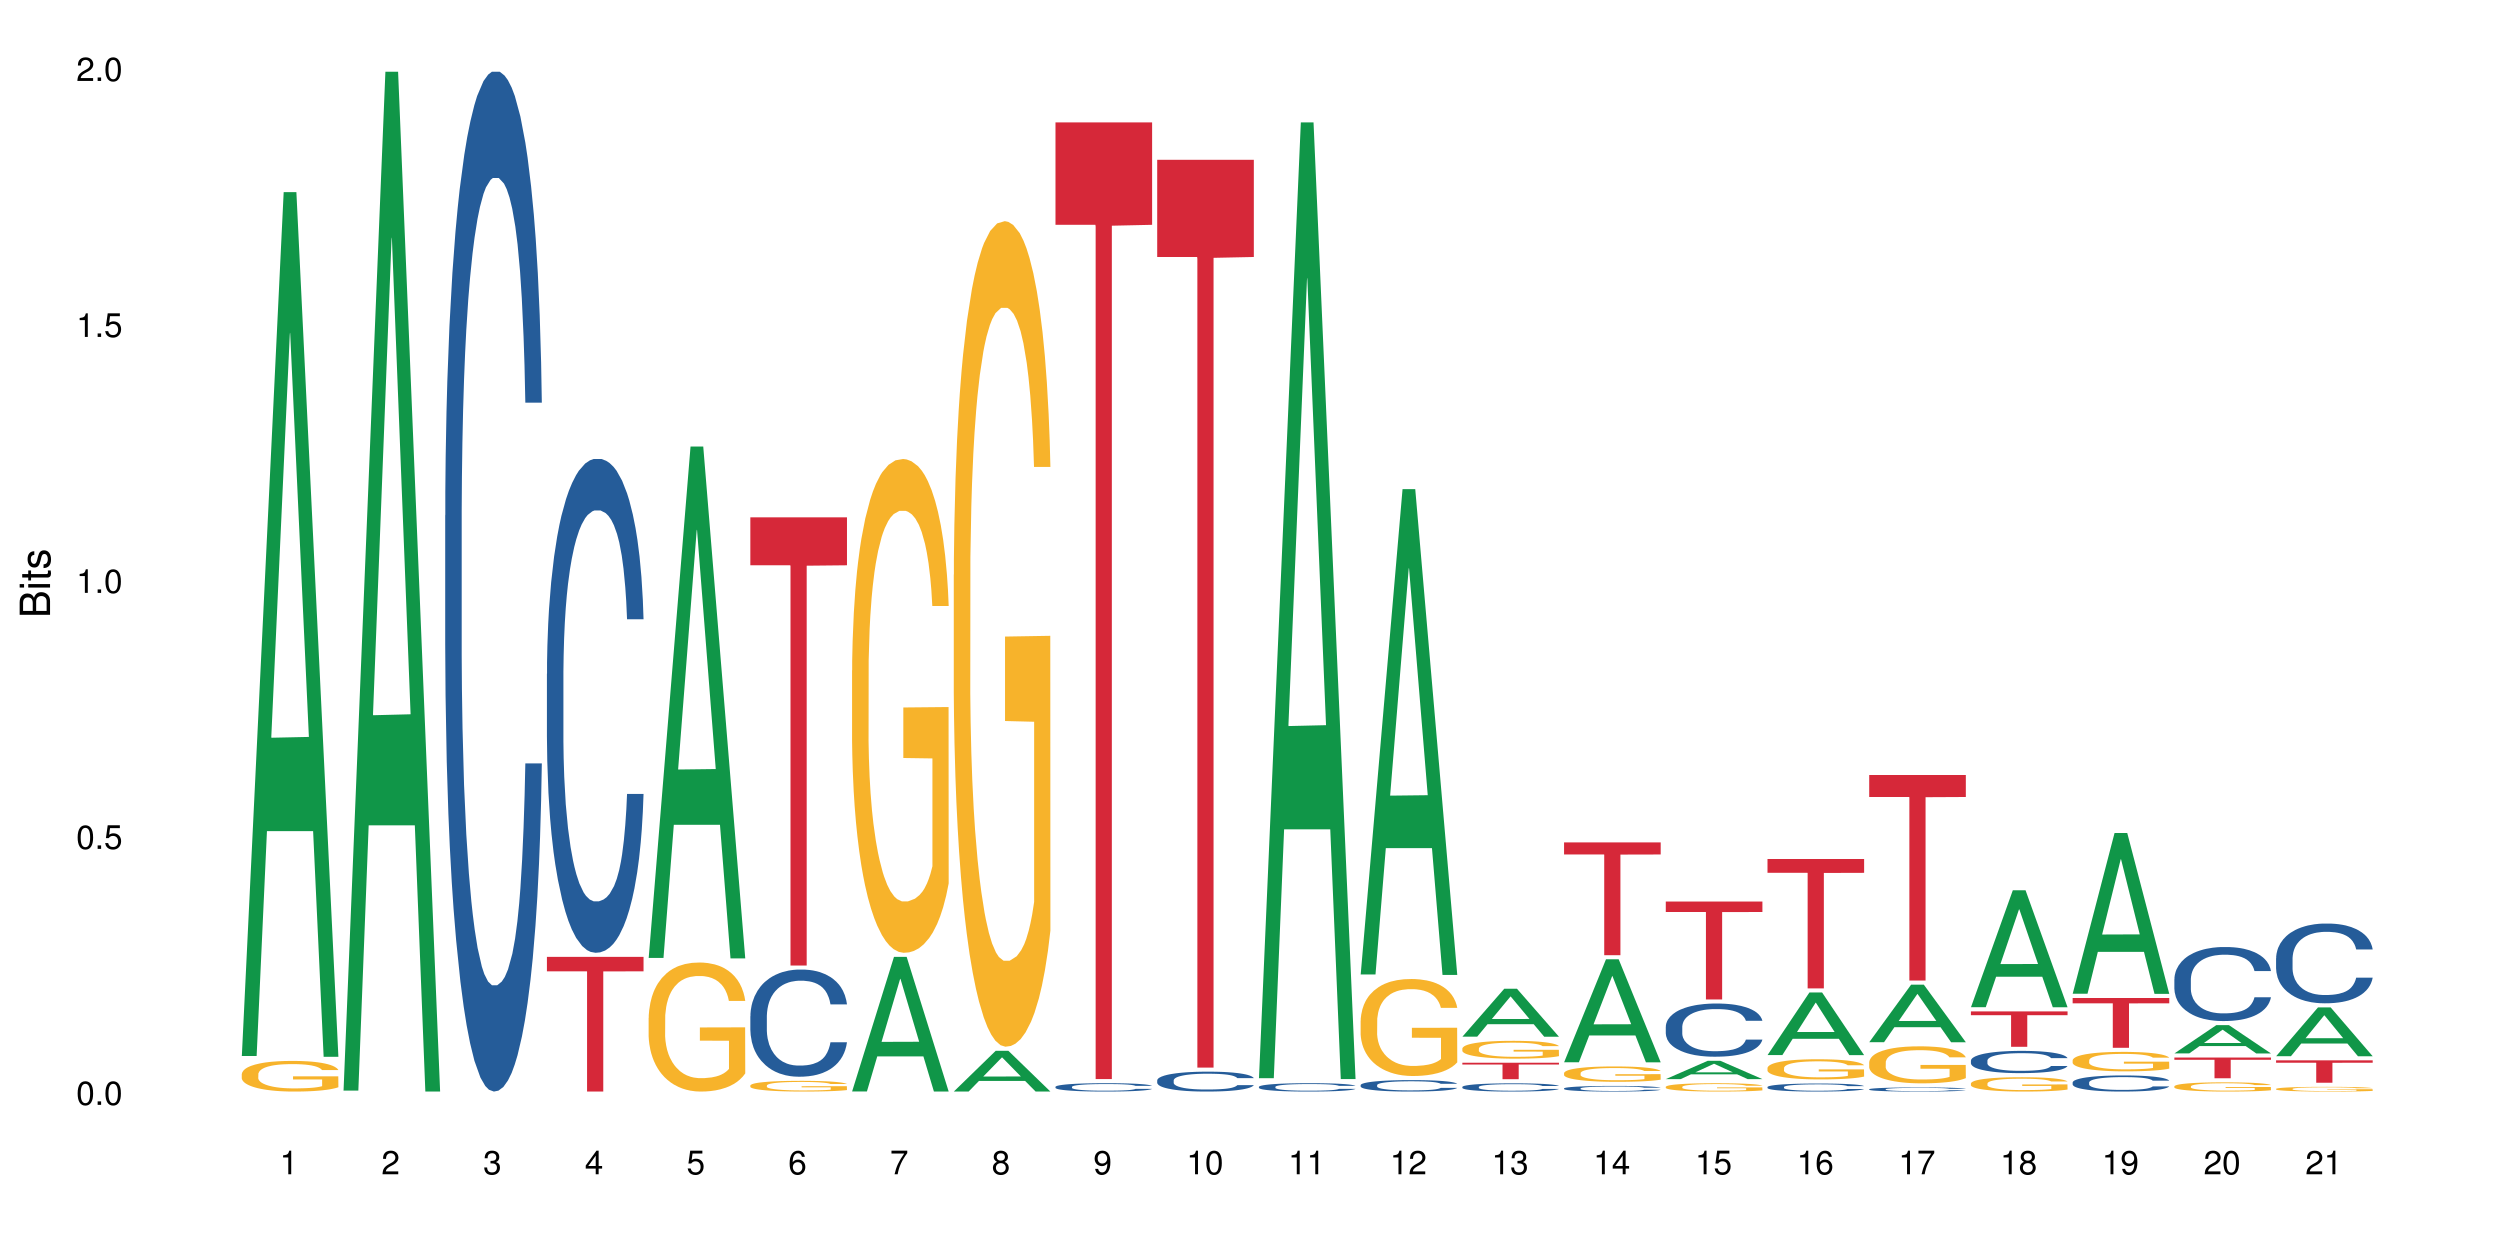 <?xml version="1.0" encoding="UTF-8"?>
<svg xmlns="http://www.w3.org/2000/svg" xmlns:xlink="http://www.w3.org/1999/xlink" width="720pt" height="360pt" viewBox="0 0 720 360" version="1.1">
<defs>
<g>
<symbol overflow="visible" id="glyph0-0">
<path style="stroke:none;" d=""/>
</symbol>
<symbol overflow="visible" id="glyph0-1">
<path style="stroke:none;" d="M 2.641 -6.797 C 2 -6.797 1.422 -6.531 1.078 -6.047 C 0.641 -5.453 0.406 -4.547 0.406 -3.297 C 0.406 -1 1.188 0.219 2.641 0.219 C 4.078 0.219 4.859 -1 4.859 -3.234 C 4.859 -4.562 4.656 -5.438 4.203 -6.047 C 3.844 -6.531 3.281 -6.797 2.641 -6.797 Z M 2.641 -6.047 C 3.547 -6.047 4 -5.125 4 -3.312 C 4 -1.375 3.562 -0.484 2.625 -0.484 C 1.734 -0.484 1.281 -1.422 1.281 -3.281 C 1.281 -5.141 1.734 -6.047 2.641 -6.047 Z M 2.641 -6.047 "/>
</symbol>
<symbol overflow="visible" id="glyph0-2">
<path style="stroke:none;" d="M 1.828 -1 L 0.828 -1 L 0.828 0 L 1.828 0 Z M 1.828 -1 "/>
</symbol>
<symbol overflow="visible" id="glyph0-3">
<path style="stroke:none;" d="M 4.562 -6.797 L 1.062 -6.797 L 0.547 -3.094 L 1.328 -3.094 C 1.719 -3.562 2.047 -3.734 2.578 -3.734 C 3.484 -3.734 4.062 -3.109 4.062 -2.094 C 4.062 -1.125 3.484 -0.531 2.578 -0.531 C 1.828 -0.531 1.375 -0.906 1.188 -1.672 L 0.328 -1.672 C 0.453 -1.109 0.547 -0.844 0.75 -0.594 C 1.125 -0.078 1.828 0.219 2.594 0.219 C 3.969 0.219 4.922 -0.781 4.922 -2.219 C 4.922 -3.562 4.031 -4.484 2.719 -4.484 C 2.25 -4.484 1.859 -4.359 1.469 -4.062 L 1.734 -5.969 L 4.562 -5.969 Z M 4.562 -6.797 "/>
</symbol>
<symbol overflow="visible" id="glyph0-4">
<path style="stroke:none;" d="M 2.484 -4.844 L 2.484 0 L 3.328 0 L 3.328 -6.797 L 2.766 -6.797 C 2.469 -5.75 2.281 -5.609 0.984 -5.453 L 0.984 -4.844 Z M 2.484 -4.844 "/>
</symbol>
<symbol overflow="visible" id="glyph0-5">
<path style="stroke:none;" d="M 4.859 -0.828 L 1.281 -0.828 C 1.359 -1.391 1.672 -1.75 2.5 -2.234 L 3.469 -2.75 C 4.406 -3.266 4.906 -3.969 4.906 -4.812 C 4.906 -5.375 4.672 -5.906 4.266 -6.266 C 3.859 -6.625 3.375 -6.797 2.719 -6.797 C 1.859 -6.797 1.219 -6.5 0.844 -5.922 C 0.609 -5.562 0.5 -5.125 0.484 -4.438 L 1.328 -4.438 C 1.359 -4.906 1.406 -5.188 1.531 -5.406 C 1.75 -5.812 2.188 -6.062 2.703 -6.062 C 3.469 -6.062 4.031 -5.516 4.031 -4.781 C 4.031 -4.25 3.719 -3.797 3.125 -3.438 L 2.234 -2.938 C 0.812 -2.141 0.406 -1.5 0.328 0 L 4.859 0 Z M 4.859 -0.828 "/>
</symbol>
<symbol overflow="visible" id="glyph0-6">
<path style="stroke:none;" d="M 2.125 -3.125 L 2.578 -3.125 C 3.516 -3.125 3.984 -2.703 3.984 -1.891 C 3.984 -1.031 3.469 -0.531 2.578 -0.531 C 1.656 -0.531 1.203 -0.984 1.156 -1.969 L 0.312 -1.969 C 0.344 -1.422 0.438 -1.078 0.609 -0.766 C 0.953 -0.109 1.625 0.219 2.547 0.219 C 3.953 0.219 4.859 -0.609 4.859 -1.906 C 4.859 -2.766 4.516 -3.25 3.703 -3.516 C 4.344 -3.766 4.656 -4.25 4.656 -4.938 C 4.656 -6.109 3.875 -6.797 2.578 -6.797 C 1.203 -6.797 0.484 -6.047 0.453 -4.609 L 1.297 -4.609 C 1.312 -5.016 1.344 -5.25 1.453 -5.453 C 1.641 -5.828 2.062 -6.062 2.594 -6.062 C 3.344 -6.062 3.797 -5.625 3.797 -4.906 C 3.797 -4.422 3.609 -4.141 3.25 -3.984 C 3.016 -3.891 2.719 -3.844 2.125 -3.844 Z M 2.125 -3.125 "/>
</symbol>
<symbol overflow="visible" id="glyph0-7">
<path style="stroke:none;" d="M 3.141 -1.625 L 3.141 0 L 3.984 0 L 3.984 -1.625 L 4.984 -1.625 L 4.984 -2.391 L 3.984 -2.391 L 3.984 -6.797 L 3.359 -6.797 L 0.266 -2.516 L 0.266 -1.625 Z M 3.141 -2.391 L 1 -2.391 L 3.141 -5.359 Z M 3.141 -2.391 "/>
</symbol>
<symbol overflow="visible" id="glyph0-8">
<path style="stroke:none;" d="M 4.781 -5.031 C 4.609 -6.141 3.891 -6.797 2.844 -6.797 C 2.094 -6.797 1.422 -6.438 1.031 -5.828 C 0.609 -5.172 0.406 -4.344 0.406 -3.094 C 0.406 -1.953 0.578 -1.234 0.984 -0.625 C 1.359 -0.078 1.953 0.219 2.703 0.219 C 3.984 0.219 4.922 -0.734 4.922 -2.078 C 4.922 -3.344 4.062 -4.234 2.844 -4.234 C 2.172 -4.234 1.641 -3.969 1.281 -3.469 C 1.281 -5.125 1.828 -6.047 2.797 -6.047 C 3.391 -6.047 3.797 -5.672 3.938 -5.031 Z M 2.734 -3.484 C 3.547 -3.484 4.062 -2.922 4.062 -2 C 4.062 -1.156 3.484 -0.531 2.703 -0.531 C 1.922 -0.531 1.328 -1.188 1.328 -2.047 C 1.328 -2.891 1.906 -3.484 2.734 -3.484 Z M 2.734 -3.484 "/>
</symbol>
<symbol overflow="visible" id="glyph0-9">
<path style="stroke:none;" d="M 4.984 -6.797 L 0.438 -6.797 L 0.438 -5.969 L 4.109 -5.969 C 2.5 -3.656 1.828 -2.234 1.328 0 L 2.219 0 C 2.594 -2.172 3.453 -4.047 4.984 -6.094 Z M 4.984 -6.797 "/>
</symbol>
<symbol overflow="visible" id="glyph0-10">
<path style="stroke:none;" d="M 3.75 -3.578 C 4.453 -4 4.688 -4.344 4.688 -4.984 C 4.688 -6.047 3.844 -6.797 2.641 -6.797 C 1.438 -6.797 0.594 -6.047 0.594 -4.984 C 0.594 -4.359 0.828 -4.016 1.516 -3.578 C 0.734 -3.203 0.359 -2.641 0.359 -1.891 C 0.359 -0.641 1.297 0.219 2.641 0.219 C 3.984 0.219 4.922 -0.641 4.922 -1.875 C 4.922 -2.641 4.531 -3.203 3.75 -3.578 Z M 2.641 -6.047 C 3.359 -6.047 3.812 -5.625 3.812 -4.969 C 3.812 -4.344 3.344 -3.922 2.641 -3.922 C 1.922 -3.922 1.453 -4.344 1.453 -4.984 C 1.453 -5.625 1.922 -6.047 2.641 -6.047 Z M 2.641 -3.203 C 3.484 -3.203 4.062 -2.672 4.062 -1.875 C 4.062 -1.062 3.484 -0.531 2.625 -0.531 C 1.797 -0.531 1.219 -1.078 1.219 -1.875 C 1.219 -2.672 1.797 -3.203 2.641 -3.203 Z M 2.641 -3.203 "/>
</symbol>
<symbol overflow="visible" id="glyph0-11">
<path style="stroke:none;" d="M 0.516 -1.547 C 0.672 -0.438 1.406 0.219 2.438 0.219 C 3.188 0.219 3.859 -0.141 4.266 -0.75 C 4.688 -1.406 4.891 -2.25 4.891 -3.484 C 4.891 -4.625 4.703 -5.359 4.312 -5.953 C 3.938 -6.5 3.344 -6.797 2.594 -6.797 C 1.297 -6.797 0.359 -5.844 0.359 -4.516 C 0.359 -3.25 1.234 -2.344 2.453 -2.344 C 3.094 -2.344 3.562 -2.578 4.016 -3.109 C 4 -1.453 3.469 -0.531 2.5 -0.531 C 1.906 -0.531 1.484 -0.906 1.359 -1.547 Z M 2.578 -6.062 C 3.375 -6.062 3.969 -5.406 3.969 -4.531 C 3.969 -3.688 3.375 -3.094 2.547 -3.094 C 1.734 -3.094 1.234 -3.672 1.234 -4.578 C 1.234 -5.438 1.797 -6.062 2.578 -6.062 Z M 2.578 -6.062 "/>
</symbol>
<symbol overflow="visible" id="glyph1-0">
<path style="stroke:none;" d=""/>
</symbol>
<symbol overflow="visible" id="glyph1-1">
<path style="stroke:none;" d="M 0 -0.953 L 0 -4.891 C 0 -5.719 -0.234 -6.344 -0.734 -6.797 C -1.188 -7.234 -1.812 -7.469 -2.5 -7.469 C -3.547 -7.469 -4.188 -7 -4.625 -5.875 C -4.984 -6.672 -5.641 -7.094 -6.531 -7.094 C -7.156 -7.094 -7.734 -6.859 -8.141 -6.391 C -8.562 -5.938 -8.75 -5.344 -8.75 -4.5 L -8.75 -0.953 Z M -4.984 -2.062 L -7.766 -2.062 L -7.766 -4.219 C -7.766 -4.844 -7.688 -5.203 -7.453 -5.5 C -7.219 -5.812 -6.859 -5.969 -6.375 -5.969 C -5.906 -5.969 -5.531 -5.812 -5.297 -5.5 C -5.062 -5.203 -4.984 -4.844 -4.984 -4.219 Z M -0.984 -2.062 L -4 -2.062 L -4 -4.781 C -4 -5.328 -3.859 -5.688 -3.578 -5.953 C -3.297 -6.219 -2.922 -6.359 -2.484 -6.359 C -2.062 -6.359 -1.688 -6.219 -1.406 -5.953 C -1.109 -5.688 -0.984 -5.328 -0.984 -4.781 Z M -0.984 -2.062 "/>
</symbol>
<symbol overflow="visible" id="glyph1-2">
<path style="stroke:none;" d="M -6.281 -1.797 L -6.281 -0.797 L 0 -0.797 L 0 -1.797 Z M -8.75 -1.797 L -8.75 -0.797 L -7.484 -0.797 L -7.484 -1.797 Z M -8.75 -1.797 "/>
</symbol>
<symbol overflow="visible" id="glyph1-3">
<path style="stroke:none;" d="M -6.281 -3.047 L -6.281 -2.016 L -8.016 -2.016 L -8.016 -1.016 L -6.281 -1.016 L -6.281 -0.172 L -5.469 -0.172 L -5.469 -1.016 L -0.719 -1.016 C -0.078 -1.016 0.281 -1.453 0.281 -2.234 C 0.281 -2.469 0.25 -2.719 0.188 -3.047 L -0.641 -3.047 C -0.609 -2.922 -0.594 -2.766 -0.594 -2.562 C -0.594 -2.141 -0.719 -2.016 -1.156 -2.016 L -5.469 -2.016 L -5.469 -3.047 Z M -6.281 -3.047 "/>
</symbol>
<symbol overflow="visible" id="glyph1-4">
<path style="stroke:none;" d="M -4.531 -5.25 C -5.766 -5.25 -6.469 -4.422 -6.469 -2.969 C -6.469 -1.516 -5.719 -0.562 -4.547 -0.562 C -3.562 -0.562 -3.094 -1.062 -2.734 -2.562 L -2.516 -3.484 C -2.344 -4.188 -2.094 -4.469 -1.625 -4.469 C -1.047 -4.469 -0.641 -3.875 -0.641 -3 C -0.641 -2.453 -0.797 -2 -1.062 -1.75 C -1.25 -1.594 -1.422 -1.531 -1.875 -1.469 L -1.875 -0.406 C -0.422 -0.453 0.281 -1.266 0.281 -2.922 C 0.281 -4.5 -0.5 -5.516 -1.719 -5.516 C -2.656 -5.516 -3.172 -4.984 -3.469 -3.734 L -3.703 -2.766 C -3.891 -1.953 -4.156 -1.609 -4.594 -1.609 C -5.172 -1.609 -5.547 -2.125 -5.547 -2.938 C -5.547 -3.75 -5.203 -4.172 -4.531 -4.203 Z M -4.531 -5.25 "/>
</symbol>
</g>
</defs>
<g id="surface126149">
<rect x="0" y="0" width="720" height="360" style="fill:rgb(100%,100%,100%);fill-opacity:1;stroke:none;"/>
<path style=" stroke:none;fill-rule:nonzero;fill:rgb(6.275%,58.824%,28.235%);fill-opacity:1;" d="M 69.629 304.129 L 69.66 303.895 L 81.699 55.34 L 85.359 55.34 L 97.457 304.363 L 93.207 304.363 L 90.176 239.359 L 76.883 239.359 L 73.91 304.129 L 69.629 304.129 L 78.164 212.469 L 88.957 212.234 L 83.574 96.027 L 83.516 95.793 L 83.453 96.492 L 78.133 212.234 L 78.164 212.469 Z M 69.629 304.129 "/>
<path style=" stroke:none;fill-rule:nonzero;fill:rgb(96.863%,70.196%,16.863%);fill-opacity:1;" d="M 69.629 309.324 L 69.664 309.316 L 69.664 309.152 L 69.801 308.793 L 70.137 308.293 L 70.578 307.879 L 71.055 307.559 L 71.359 307.387 L 71.871 307.148 L 72.309 306.969 L 73.43 306.605 L 74.855 306.27 L 75.637 306.121 L 76.52 305.984 L 77.773 305.832 L 78.352 305.777 L 80.117 305.648 L 82.117 305.566 L 84.324 305.543 L 85.344 305.551 L 86.734 305.582 L 88.633 305.672 L 89.719 305.75 L 90.57 305.832 L 91.453 305.938 L 92.539 306.098 L 93.555 306.293 L 94.371 306.484 L 95.184 306.727 L 95.863 306.984 L 96.441 307.266 L 96.949 307.605 L 97.254 307.887 L 97.457 308.172 L 92.742 308.172 L 92.469 307.887 L 92.164 307.672 L 91.656 307.406 L 91.145 307.211 L 90.637 307.059 L 89.688 306.848 L 88.871 306.719 L 87.855 306.605 L 86.871 306.535 L 85.75 306.484 L 85.07 306.469 L 83.273 306.469 L 81.645 306.527 L 80.691 306.59 L 80.016 306.656 L 79.062 306.777 L 78.488 306.871 L 78.148 306.938 L 77.129 307.188 L 76.449 307.414 L 76.078 307.566 L 75.602 307.809 L 75.262 308.027 L 74.891 308.348 L 74.688 308.59 L 74.414 309.137 L 74.379 310.59 L 74.484 310.895 L 74.688 311.227 L 74.957 311.516 L 75.363 311.824 L 75.773 312.059 L 76.484 312.371 L 77.098 312.582 L 77.57 312.719 L 78.488 312.934 L 78.859 313.008 L 79.742 313.152 L 80.66 313.266 L 81.777 313.363 L 82.629 313.41 L 83.984 313.453 L 85.715 313.453 L 87.754 313.402 L 89.043 313.34 L 89.926 313.273 L 90.5 313.219 L 91.215 313.129 L 91.723 313.047 L 92.199 312.961 L 92.773 312.824 L 92.773 310.895 L 84.391 310.887 L 84.391 309.984 L 97.426 309.977 L 97.457 313.129 L 96.746 313.348 L 95.863 313.555 L 95.016 313.719 L 94.133 313.855 L 92.875 314.008 L 91.859 314.105 L 90.297 314.219 L 88.871 314.289 L 87.379 314.34 L 86.055 314.363 L 84.496 314.371 L 83.102 314.355 L 81.609 314.305 L 80.422 314.242 L 79.336 314.16 L 78.25 314.055 L 76.891 313.887 L 76.008 313.75 L 75.094 313.582 L 74.176 313.379 L 73.363 313.16 L 72.82 312.992 L 72.277 312.797 L 71.699 312.555 L 71.156 312.281 L 70.75 312.031 L 70.375 311.75 L 70.105 311.484 L 69.832 311.121 L 69.695 310.832 L 69.629 310.582 Z M 69.629 309.324 "/>
<path style=" stroke:none;fill-rule:nonzero;fill:rgb(6.275%,58.824%,28.235%);fill-opacity:1;" d="M 98.922 314.094 L 98.953 313.82 L 110.996 20.664 L 114.652 20.664 L 126.754 314.371 L 122.5 314.371 L 119.469 237.703 L 106.18 237.703 L 103.203 314.094 L 98.922 314.094 L 107.457 205.988 L 118.25 205.711 L 112.867 68.648 L 112.809 68.375 L 112.75 69.199 L 107.426 205.711 L 107.457 205.988 Z M 98.922 314.094 "/>
<path style=" stroke:none;fill-rule:nonzero;fill:rgb(14.51%,36.078%,60%);fill-opacity:1;" d="M 128.219 148.457 L 128.25 148.188 L 128.25 141.742 L 128.352 131.543 L 128.59 118.656 L 128.828 109.797 L 129.438 93.957 L 130.289 78.652 L 131.168 66.84 L 131.816 59.859 L 132.391 54.492 L 133.715 44.559 L 134.562 39.457 L 135.48 34.891 L 136.602 30.328 L 137.414 27.645 L 139.246 23.348 L 140.605 21.469 L 141.656 20.664 L 143.93 20.664 L 145.289 21.738 L 146.273 23.078 L 147.359 25.227 L 148.273 27.645 L 149.871 33.551 L 151.297 41.066 L 151.941 45.363 L 152.957 53.684 L 153.738 61.738 L 154.281 68.719 L 154.891 78.652 L 155.434 90.734 L 155.844 104.426 L 156.047 115.969 L 151.297 115.969 L 151.059 105.23 L 150.785 96.91 L 150.277 85.902 L 149.77 78.117 L 149.055 70.332 L 148.41 65.23 L 147.527 60.129 L 146.746 56.906 L 145.934 54.492 L 145.152 52.879 L 143.66 51.27 L 141.93 51.27 L 141.285 51.805 L 139.961 53.953 L 139.246 55.832 L 138.23 59.59 L 137.516 63.082 L 136.668 68.449 L 136.09 73.016 L 135.379 79.996 L 134.867 86.172 L 134.293 95.031 L 133.953 101.742 L 133.648 109.258 L 133.375 118.117 L 133.172 127.516 L 133.035 137.449 L 132.969 147.113 L 132.969 188.727 L 133.035 198.391 L 133.207 209.668 L 133.648 226.043 L 134.293 240.273 L 135.039 251.547 L 135.75 259.602 L 136.16 263.359 L 136.703 267.656 L 137.551 273.027 L 138.773 278.395 L 139.484 280.543 L 140.57 282.691 L 141.691 283.766 L 143.184 283.766 L 144.508 282.691 L 145.391 281.348 L 146.305 279.199 L 147.562 274.637 L 148.344 270.34 L 149.02 265.242 L 149.531 260.141 L 149.871 255.844 L 150.379 247.52 L 150.785 238.395 L 151.09 228.996 L 151.297 219.867 L 156.047 219.867 L 155.844 230.609 L 155.539 241.078 L 155.23 248.863 L 154.758 258.262 L 154.215 266.582 L 153.434 275.98 L 152.789 282.152 L 151.941 288.867 L 151.16 293.969 L 150.312 298.531 L 149.055 303.898 L 148.242 306.586 L 147.359 309 L 146.305 311.148 L 144.984 313.027 L 143.559 314.102 L 142.234 314.371 L 140.809 313.832 L 139.758 312.762 L 138.363 310.344 L 136.633 305.512 L 135.379 300.41 L 134.395 295.309 L 133.547 289.941 L 132.594 282.691 L 131.375 270.879 L 130.625 261.75 L 130.117 254.234 L 129.539 243.762 L 129.133 234.367 L 128.66 219.332 L 128.32 200.27 L 128.219 185.504 Z M 128.219 148.457 "/>
<path style=" stroke:none;fill-rule:nonzero;fill:rgb(14.51%,36.078%,60%);fill-opacity:1;" d="M 157.512 194.07 L 157.547 193.938 L 157.547 190.82 L 157.648 185.879 L 157.883 179.641 L 158.121 175.348 L 158.734 167.68 L 159.582 160.27 L 160.465 154.551 L 161.109 151.168 L 161.684 148.57 L 163.008 143.758 L 163.859 141.289 L 164.773 139.078 L 165.895 136.871 L 166.707 135.57 L 168.539 133.488 L 169.898 132.578 L 170.949 132.191 L 173.223 132.191 L 174.582 132.711 L 175.566 133.359 L 176.652 134.398 L 177.57 135.57 L 179.164 138.43 L 180.59 142.07 L 181.234 144.148 L 182.254 148.18 L 183.031 152.078 L 183.574 155.461 L 184.188 160.27 L 184.73 166.121 L 185.137 172.75 L 185.34 178.34 L 180.59 178.34 L 180.352 173.141 L 180.078 169.109 L 179.57 163.781 L 179.062 160.008 L 178.348 156.238 L 177.703 153.77 L 176.82 151.301 L 176.043 149.738 L 175.227 148.57 L 174.445 147.789 L 172.953 147.008 L 171.223 147.008 L 170.578 147.27 L 169.254 148.309 L 168.539 149.219 L 167.523 151.039 L 166.809 152.73 L 165.961 155.328 L 165.383 157.539 L 164.672 160.918 L 164.164 163.91 L 163.586 168.199 L 163.246 171.449 L 162.941 175.09 L 162.668 179.379 L 162.465 183.93 L 162.332 188.738 L 162.262 193.418 L 162.262 213.57 L 162.332 218.25 L 162.5 223.707 L 162.941 231.637 L 163.586 238.527 L 164.332 243.988 L 165.047 247.887 L 165.453 249.707 L 165.996 251.789 L 166.844 254.387 L 168.066 256.988 L 168.777 258.027 L 169.863 259.066 L 170.984 259.586 L 172.477 259.586 L 173.801 259.066 L 174.684 258.418 L 175.602 257.379 L 176.855 255.168 L 177.637 253.086 L 178.316 250.617 L 178.824 248.148 L 179.164 246.066 L 179.672 242.039 L 180.078 237.617 L 180.387 233.066 L 180.59 228.648 L 185.34 228.648 L 185.137 233.848 L 184.832 238.918 L 184.527 242.688 L 184.051 247.238 L 183.508 251.27 L 182.727 255.816 L 182.082 258.809 L 181.234 262.059 L 180.453 264.527 L 179.605 266.738 L 178.348 269.336 L 177.535 270.637 L 176.652 271.809 L 175.602 272.848 L 174.277 273.758 L 172.852 274.277 L 171.527 274.406 L 170.102 274.148 L 169.051 273.629 L 167.66 272.457 L 165.93 270.117 L 164.672 267.648 L 163.688 265.176 L 162.84 262.578 L 161.891 259.066 L 160.668 253.348 L 159.922 248.93 L 159.41 245.289 L 158.836 240.219 L 158.426 235.668 L 157.953 228.387 L 157.613 219.16 L 157.512 212.008 Z M 157.512 194.07 "/>
<path style=" stroke:none;fill-rule:nonzero;fill:rgb(83.922%,15.686%,22.353%);fill-opacity:1;" d="M 157.512 275.586 L 185.34 275.586 L 185.34 279.738 L 173.742 279.773 L 173.742 314.371 L 169.074 314.371 L 169.074 279.812 L 169.008 279.738 L 157.512 279.738 Z M 157.512 275.586 "/>
<path style=" stroke:none;fill-rule:nonzero;fill:rgb(6.275%,58.824%,28.235%);fill-opacity:1;" d="M 186.805 275.883 L 186.836 275.746 L 198.875 128.602 L 202.535 128.602 L 214.633 276.023 L 210.383 276.023 L 207.352 237.539 L 194.059 237.539 L 191.086 275.883 L 186.805 275.883 L 195.34 221.621 L 206.133 221.484 L 200.75 152.688 L 200.691 152.547 L 200.629 152.965 L 195.309 221.484 L 195.34 221.621 Z M 186.805 275.883 "/>
<path style=" stroke:none;fill-rule:nonzero;fill:rgb(96.863%,70.196%,16.863%);fill-opacity:1;" d="M 186.805 293.121 L 186.84 293.086 L 186.84 292.41 L 186.977 290.883 L 187.312 288.777 L 187.754 287.047 L 188.23 285.688 L 188.535 284.977 L 189.047 283.957 L 189.484 283.211 L 190.605 281.684 L 192.031 280.258 L 192.812 279.645 L 193.695 279.07 L 194.949 278.422 L 195.527 278.188 L 197.293 277.645 L 199.293 277.305 L 201.5 277.203 L 202.52 277.234 L 203.91 277.371 L 205.809 277.746 L 206.895 278.086 L 207.746 278.422 L 208.629 278.863 L 209.715 279.543 L 210.73 280.359 L 211.547 281.172 L 212.359 282.191 L 213.039 283.277 L 213.617 284.465 L 214.125 285.891 L 214.43 287.078 L 214.633 288.266 L 209.918 288.266 L 209.645 287.078 L 209.34 286.164 L 208.832 285.043 L 208.32 284.227 L 207.812 283.582 L 206.863 282.699 L 206.047 282.156 L 205.031 281.684 L 204.047 281.375 L 202.926 281.172 L 202.246 281.105 L 200.449 281.105 L 198.82 281.344 L 197.867 281.613 L 197.191 281.887 L 196.238 282.395 L 195.664 282.801 L 195.324 283.074 L 194.305 284.125 L 193.625 285.078 L 193.254 285.723 L 192.777 286.738 L 192.438 287.656 L 192.066 289.016 L 191.863 290.031 L 191.59 292.34 L 191.555 298.449 L 191.656 299.742 L 191.863 301.133 L 192.133 302.355 L 192.539 303.645 L 192.949 304.629 L 193.66 305.953 L 194.27 306.836 L 194.746 307.41 L 195.664 308.328 L 196.035 308.633 L 196.918 309.246 L 197.836 309.719 L 198.953 310.129 L 199.805 310.332 L 201.16 310.5 L 202.891 310.5 L 204.93 310.297 L 206.219 310.027 L 207.102 309.754 L 207.676 309.516 L 208.391 309.145 L 208.898 308.805 L 209.375 308.43 L 209.949 307.852 L 209.949 299.742 L 201.566 299.707 L 201.566 295.906 L 214.602 295.871 L 214.633 309.145 L 213.922 310.059 L 213.039 310.941 L 212.191 311.621 L 211.309 312.199 L 210.051 312.844 L 209.035 313.25 L 207.473 313.727 L 206.047 314.031 L 204.555 314.234 L 203.23 314.336 L 201.668 314.371 L 200.277 314.305 L 198.785 314.098 L 197.598 313.828 L 196.512 313.488 L 195.426 313.047 L 194.066 312.336 L 193.184 311.758 L 192.27 311.043 L 191.352 310.195 L 190.539 309.277 L 189.996 308.566 L 189.453 307.75 L 188.875 306.734 L 188.332 305.578 L 187.926 304.527 L 187.551 303.34 L 187.281 302.219 L 187.008 300.691 L 186.871 299.469 L 186.805 298.418 Z M 186.805 293.121 "/>
<path style=" stroke:none;fill-rule:nonzero;fill:rgb(14.51%,36.078%,60%);fill-opacity:1;" d="M 216.098 292.672 L 216.133 292.645 L 216.133 291.965 L 216.234 290.895 L 216.473 289.539 L 216.711 288.609 L 217.32 286.945 L 218.168 285.34 L 219.051 284.098 L 219.695 283.363 L 220.273 282.801 L 221.598 281.758 L 222.445 281.223 L 223.363 280.742 L 224.48 280.262 L 225.297 279.98 L 227.129 279.527 L 228.488 279.332 L 229.539 279.246 L 231.812 279.246 L 233.168 279.359 L 234.152 279.5 L 235.238 279.727 L 236.156 279.98 L 237.75 280.602 L 239.176 281.391 L 239.82 281.84 L 240.84 282.715 L 241.621 283.562 L 242.164 284.297 L 242.773 285.34 L 243.316 286.609 L 243.723 288.047 L 243.93 289.258 L 239.176 289.258 L 238.938 288.129 L 238.668 287.258 L 238.16 286.102 L 237.648 285.281 L 236.938 284.465 L 236.293 283.93 L 235.41 283.395 L 234.629 283.055 L 233.816 282.801 L 233.035 282.633 L 231.539 282.461 L 229.809 282.461 L 229.164 282.52 L 227.84 282.742 L 227.129 282.941 L 226.109 283.336 L 225.398 283.703 L 224.551 284.266 L 223.973 284.746 L 223.262 285.48 L 222.75 286.129 L 222.176 287.059 L 221.836 287.766 L 221.527 288.555 L 221.258 289.484 L 221.055 290.473 L 220.918 291.516 L 220.852 292.531 L 220.852 296.902 L 220.918 297.918 L 221.086 299.102 L 221.527 300.82 L 222.176 302.316 L 222.922 303.5 L 223.633 304.348 L 224.039 304.742 L 224.582 305.191 L 225.434 305.758 L 226.652 306.32 L 227.367 306.547 L 228.453 306.773 L 229.574 306.883 L 231.066 306.883 L 232.391 306.773 L 233.273 306.633 L 234.188 306.406 L 235.445 305.926 L 236.223 305.473 L 236.902 304.938 L 237.41 304.402 L 237.75 303.953 L 238.262 303.078 L 238.668 302.117 L 238.973 301.133 L 239.176 300.172 L 243.93 300.172 L 243.723 301.301 L 243.418 302.402 L 243.113 303.219 L 242.637 304.207 L 242.094 305.078 L 241.316 306.066 L 240.672 306.715 L 239.82 307.422 L 239.043 307.957 L 238.191 308.438 L 236.938 309 L 236.121 309.281 L 235.238 309.535 L 234.188 309.762 L 232.863 309.957 L 231.438 310.07 L 230.117 310.102 L 228.691 310.043 L 227.637 309.93 L 226.246 309.676 L 224.516 309.168 L 223.262 308.633 L 222.277 308.098 L 221.426 307.535 L 220.477 306.773 L 219.254 305.531 L 218.508 304.57 L 218 303.781 L 217.422 302.684 L 217.016 301.695 L 216.539 300.117 L 216.199 298.113 L 216.098 296.562 Z M 216.098 292.672 "/>
<path style=" stroke:none;fill-rule:nonzero;fill:rgb(96.863%,70.196%,16.863%);fill-opacity:1;" d="M 216.098 312.602 L 216.133 312.602 L 216.133 312.543 L 216.27 312.418 L 216.609 312.242 L 217.051 312.098 L 217.523 311.984 L 217.828 311.926 L 218.34 311.84 L 218.781 311.777 L 219.898 311.652 L 221.324 311.535 L 222.105 311.484 L 222.988 311.434 L 224.242 311.383 L 224.82 311.359 L 226.586 311.316 L 228.59 311.289 L 230.793 311.277 L 231.812 311.281 L 233.203 311.293 L 235.105 311.324 L 236.191 311.352 L 237.039 311.383 L 237.922 311.418 L 239.008 311.473 L 240.023 311.543 L 240.84 311.609 L 241.656 311.695 L 242.332 311.785 L 242.91 311.883 L 243.418 312.004 L 243.723 312.102 L 243.93 312.199 L 239.211 312.199 L 238.938 312.102 L 238.633 312.023 L 238.125 311.93 L 237.617 311.863 L 237.105 311.809 L 236.156 311.738 L 235.344 311.691 L 234.324 311.652 L 233.34 311.625 L 232.219 311.609 L 231.539 311.605 L 229.742 311.605 L 228.113 311.625 L 227.164 311.645 L 226.484 311.668 L 225.535 311.711 L 224.957 311.746 L 224.617 311.77 L 223.598 311.855 L 222.922 311.934 L 222.547 311.988 L 222.07 312.074 L 221.734 312.148 L 221.359 312.262 L 221.156 312.348 L 220.883 312.539 L 220.852 313.047 L 220.953 313.152 L 221.156 313.27 L 221.426 313.371 L 221.836 313.48 L 222.242 313.559 L 222.953 313.672 L 223.566 313.742 L 224.039 313.793 L 224.957 313.867 L 225.332 313.895 L 226.211 313.945 L 227.129 313.984 L 228.25 314.02 L 229.098 314.035 L 230.453 314.047 L 232.188 314.047 L 234.223 314.031 L 235.512 314.008 L 236.395 313.988 L 236.973 313.969 L 237.684 313.938 L 238.191 313.906 L 238.668 313.875 L 239.246 313.828 L 239.246 313.152 L 230.863 313.152 L 230.863 312.836 L 243.895 312.832 L 243.93 313.938 L 243.215 314.012 L 242.332 314.086 L 241.484 314.141 L 240.602 314.191 L 239.348 314.242 L 238.328 314.277 L 236.766 314.316 L 235.344 314.344 L 233.848 314.359 L 232.523 314.367 L 230.965 314.371 L 229.574 314.363 L 228.078 314.348 L 226.891 314.324 L 225.805 314.297 L 224.719 314.262 L 223.363 314.203 L 222.48 314.152 L 221.562 314.094 L 220.648 314.023 L 219.832 313.945 L 219.289 313.887 L 218.746 313.82 L 218.168 313.734 L 217.625 313.641 L 217.219 313.551 L 216.844 313.453 L 216.574 313.359 L 216.301 313.234 L 216.168 313.133 L 216.098 313.043 Z M 216.098 312.602 "/>
<path style=" stroke:none;fill-rule:nonzero;fill:rgb(83.922%,15.686%,22.353%);fill-opacity:1;" d="M 216.098 148.984 L 243.93 148.984 L 243.93 162.801 L 232.328 162.922 L 232.328 278.066 L 227.664 278.066 L 227.664 163.043 L 227.598 162.801 L 216.098 162.801 Z M 216.098 148.984 "/>
<path style=" stroke:none;fill-rule:nonzero;fill:rgb(6.275%,58.824%,28.235%);fill-opacity:1;" d="M 245.395 314.336 L 245.422 314.297 L 257.465 275.586 L 261.121 275.586 L 273.223 314.371 L 268.969 314.371 L 265.938 304.246 L 252.648 304.246 L 249.676 314.336 L 245.395 314.336 L 253.926 300.059 L 264.719 300.023 L 259.336 281.922 L 259.277 281.887 L 259.219 281.996 L 253.895 300.023 L 253.926 300.059 Z M 245.395 314.336 "/>
<path style=" stroke:none;fill-rule:nonzero;fill:rgb(96.863%,70.196%,16.863%);fill-opacity:1;" d="M 245.395 193.102 L 245.426 192.973 L 245.426 190.375 L 245.562 184.531 L 245.902 176.48 L 246.344 169.855 L 246.816 164.66 L 247.125 161.934 L 247.633 158.035 L 248.074 155.18 L 249.195 149.332 L 250.621 143.879 L 251.398 141.543 L 252.281 139.332 L 253.539 136.867 L 254.113 135.957 L 255.879 133.879 L 257.883 132.578 L 260.09 132.191 L 261.105 132.32 L 262.496 132.84 L 264.398 134.27 L 265.484 135.566 L 266.332 136.867 L 267.215 138.555 L 268.301 141.152 L 269.32 144.27 L 270.133 147.387 L 270.949 151.281 L 271.629 155.438 L 272.203 159.984 L 272.715 165.438 L 273.02 169.984 L 273.223 174.531 L 268.504 174.531 L 268.234 169.984 L 267.93 166.477 L 267.418 162.191 L 266.91 159.074 L 266.402 156.605 L 265.449 153.23 L 264.637 151.152 L 263.617 149.332 L 262.633 148.164 L 261.512 147.387 L 260.836 147.125 L 259.035 147.125 L 257.406 148.035 L 256.457 149.074 L 255.777 150.113 L 254.828 152.062 L 254.25 153.621 L 253.91 154.66 L 252.895 158.684 L 252.215 162.32 L 251.84 164.789 L 251.367 168.688 L 251.027 172.191 L 250.652 177.387 L 250.449 181.285 L 250.18 190.117 L 250.145 213.496 L 250.246 218.43 L 250.449 223.754 L 250.723 228.43 L 251.129 233.367 L 251.535 237.133 L 252.25 242.199 L 252.859 245.574 L 253.336 247.781 L 254.25 251.289 L 254.625 252.457 L 255.508 254.797 L 256.422 256.613 L 257.543 258.172 L 258.391 258.953 L 259.75 259.602 L 261.48 259.602 L 263.516 258.82 L 264.805 257.781 L 265.688 256.742 L 266.266 255.836 L 266.977 254.406 L 267.488 253.105 L 267.961 251.68 L 268.539 249.473 L 268.539 218.43 L 260.156 218.301 L 260.156 203.754 L 273.188 203.625 L 273.223 254.406 L 272.508 257.914 L 271.629 261.289 L 270.777 263.887 L 269.895 266.094 L 268.641 268.562 L 267.621 270.121 L 266.062 271.941 L 264.637 273.109 L 263.141 273.887 L 261.82 274.277 L 260.258 274.406 L 258.867 274.148 L 257.371 273.367 L 256.184 272.328 L 255.098 271.031 L 254.012 269.344 L 252.656 266.613 L 251.773 264.406 L 250.855 261.68 L 249.941 258.434 L 249.125 254.926 L 248.582 252.199 L 248.039 249.082 L 247.465 245.184 L 246.922 240.77 L 246.512 236.742 L 246.141 232.195 L 245.867 227.91 L 245.598 222.066 L 245.461 217.391 L 245.395 213.363 Z M 245.395 193.102 "/>
<path style=" stroke:none;fill-rule:nonzero;fill:rgb(6.275%,58.824%,28.235%);fill-opacity:1;" d="M 274.688 314.359 L 274.715 314.348 L 286.758 302.633 L 290.414 302.633 L 302.516 314.371 L 298.266 314.371 L 295.23 311.309 L 281.941 311.309 L 278.969 314.359 L 274.688 314.359 L 283.219 310.039 L 294.012 310.027 L 288.633 304.551 L 288.57 304.539 L 288.512 304.574 L 283.191 310.027 L 283.219 310.039 Z M 274.688 314.359 "/>
<path style=" stroke:none;fill-rule:nonzero;fill:rgb(96.863%,70.196%,16.863%);fill-opacity:1;" d="M 274.688 165.527 L 274.723 165.309 L 274.723 160.969 L 274.855 151.195 L 275.195 137.734 L 275.637 126.66 L 276.113 117.973 L 276.418 113.414 L 276.926 106.898 L 277.367 102.121 L 278.488 92.352 L 279.914 83.23 L 280.695 79.324 L 281.578 75.633 L 282.832 71.508 L 283.41 69.988 L 285.172 66.512 L 287.176 64.34 L 289.383 63.691 L 290.398 63.906 L 291.793 64.777 L 293.691 67.164 L 294.777 69.336 L 295.625 71.508 L 296.508 74.328 L 297.594 78.672 L 298.613 83.883 L 299.426 89.094 L 300.242 95.609 L 300.922 102.559 L 301.496 110.156 L 302.008 119.277 L 302.312 126.875 L 302.516 134.477 L 297.797 134.477 L 297.527 126.875 L 297.223 121.016 L 296.711 113.848 L 296.203 108.637 L 295.695 104.512 L 294.746 98.867 L 293.93 95.391 L 292.91 92.352 L 291.926 90.398 L 290.809 89.094 L 290.129 88.66 L 288.328 88.66 L 286.699 90.18 L 285.75 91.918 L 285.07 93.656 L 284.121 96.91 L 283.543 99.516 L 283.207 101.254 L 282.188 107.984 L 281.508 114.066 L 281.137 118.191 L 280.66 124.707 L 280.32 130.566 L 279.945 139.254 L 279.742 145.766 L 279.473 160.531 L 279.438 199.617 L 279.539 207.867 L 279.742 216.77 L 280.016 224.59 L 280.422 232.84 L 280.828 239.137 L 281.543 247.605 L 282.152 253.25 L 282.629 256.941 L 283.543 262.805 L 283.918 264.758 L 284.801 268.668 L 285.715 271.707 L 286.836 274.312 L 287.684 275.617 L 289.043 276.699 L 290.773 276.699 L 292.809 275.398 L 294.098 273.66 L 294.98 271.926 L 295.559 270.402 L 296.27 268.016 L 296.781 265.844 L 297.254 263.457 L 297.832 259.766 L 297.832 207.867 L 289.449 207.652 L 289.449 183.332 L 302.48 183.113 L 302.516 268.016 L 301.805 273.879 L 300.922 279.523 L 300.074 283.867 L 299.191 287.559 L 297.934 291.684 L 296.918 294.289 L 295.355 297.328 L 293.93 299.285 L 292.438 300.586 L 291.113 301.238 L 289.551 301.453 L 288.16 301.02 L 286.668 299.719 L 285.48 297.98 L 284.395 295.809 L 283.309 292.988 L 281.949 288.426 L 281.066 284.734 L 280.152 280.176 L 279.234 274.746 L 278.422 268.883 L 277.879 264.324 L 277.332 259.113 L 276.758 252.598 L 276.215 245.215 L 275.809 238.484 L 275.434 230.887 L 275.16 223.719 L 274.891 213.949 L 274.754 206.133 L 274.688 199.398 Z M 274.688 165.527 "/>
<path style=" stroke:none;fill-rule:nonzero;fill:rgb(14.51%,36.078%,60%);fill-opacity:1;" d="M 303.98 313.008 L 304.016 313.004 L 304.016 312.953 L 304.117 312.867 L 304.355 312.762 L 304.59 312.688 L 305.203 312.559 L 306.051 312.434 L 306.934 312.336 L 307.578 312.277 L 308.156 312.234 L 309.48 312.152 L 310.328 312.109 L 311.242 312.074 L 312.363 312.035 L 313.18 312.016 L 315.012 311.98 L 316.367 311.965 L 317.422 311.957 L 319.695 311.957 L 321.051 311.965 L 322.035 311.977 L 323.121 311.996 L 324.039 312.016 L 325.633 312.062 L 327.059 312.125 L 327.703 312.16 L 328.723 312.227 L 329.504 312.293 L 330.047 312.352 L 330.656 312.434 L 331.199 312.531 L 331.605 312.645 L 331.809 312.738 L 327.059 312.738 L 326.82 312.652 L 326.551 312.582 L 326.039 312.492 L 325.531 312.43 L 324.82 312.363 L 324.176 312.324 L 323.293 312.281 L 322.512 312.254 L 321.695 312.234 L 320.914 312.223 L 319.422 312.207 L 317.691 312.207 L 317.047 312.211 L 315.723 312.23 L 315.012 312.246 L 313.992 312.277 L 313.281 312.305 L 312.43 312.348 L 311.855 312.387 L 311.141 312.445 L 310.633 312.496 L 310.055 312.566 L 309.715 312.625 L 309.41 312.684 L 309.141 312.758 L 308.938 312.836 L 308.801 312.918 L 308.73 312.996 L 308.73 313.34 L 308.801 313.418 L 308.969 313.512 L 309.41 313.645 L 310.055 313.762 L 310.801 313.855 L 311.516 313.922 L 311.922 313.953 L 312.465 313.988 L 313.312 314.031 L 314.535 314.074 L 315.25 314.094 L 316.336 314.109 L 317.453 314.117 L 318.949 314.117 L 320.27 314.109 L 321.152 314.098 L 322.07 314.082 L 323.324 314.043 L 324.105 314.008 L 324.785 313.969 L 325.293 313.926 L 325.633 313.891 L 326.141 313.82 L 326.551 313.746 L 326.855 313.668 L 327.059 313.594 L 331.809 313.594 L 331.605 313.684 L 331.301 313.77 L 330.996 313.832 L 330.52 313.91 L 329.977 313.977 L 329.195 314.055 L 328.551 314.105 L 327.703 314.16 L 326.922 314.203 L 326.074 314.242 L 324.82 314.285 L 324.004 314.309 L 323.121 314.328 L 322.07 314.344 L 320.746 314.359 L 319.32 314.367 L 317.996 314.371 L 316.57 314.367 L 315.52 314.355 L 314.129 314.336 L 312.398 314.297 L 311.141 314.258 L 310.156 314.215 L 309.309 314.168 L 308.359 314.109 L 307.137 314.012 L 306.391 313.938 L 305.883 313.875 L 305.305 313.789 L 304.898 313.715 L 304.422 313.59 L 304.082 313.434 L 303.98 313.312 Z M 303.98 313.008 "/>
<path style=" stroke:none;fill-rule:nonzero;fill:rgb(83.922%,15.686%,22.353%);fill-opacity:1;" d="M 303.98 35.254 L 331.809 35.254 L 331.809 64.746 L 320.211 65.004 L 320.211 310.777 L 315.547 310.777 L 315.547 65.266 L 315.477 64.746 L 303.98 64.746 Z M 303.98 35.254 "/>
<path style=" stroke:none;fill-rule:nonzero;fill:rgb(14.51%,36.078%,60%);fill-opacity:1;" d="M 333.273 311.133 L 333.309 311.129 L 333.309 311.004 L 333.41 310.805 L 333.648 310.551 L 333.887 310.379 L 334.496 310.07 L 335.344 309.77 L 336.227 309.539 L 336.871 309.402 L 337.449 309.301 L 338.773 309.105 L 339.621 309.008 L 340.539 308.918 L 341.656 308.828 L 342.473 308.777 L 344.305 308.691 L 345.66 308.656 L 346.715 308.641 L 348.988 308.641 L 350.344 308.66 L 351.328 308.688 L 352.414 308.727 L 353.332 308.777 L 354.926 308.891 L 356.352 309.039 L 356.996 309.121 L 358.016 309.285 L 358.797 309.441 L 359.34 309.578 L 359.949 309.77 L 360.492 310.008 L 360.898 310.273 L 361.105 310.5 L 356.352 310.5 L 356.113 310.289 L 355.844 310.129 L 355.336 309.914 L 354.824 309.762 L 354.113 309.609 L 353.469 309.508 L 352.586 309.41 L 351.805 309.348 L 350.992 309.301 L 350.211 309.27 L 348.715 309.238 L 346.984 309.238 L 346.34 309.246 L 345.016 309.289 L 344.305 309.324 L 343.285 309.398 L 342.574 309.469 L 341.727 309.57 L 341.148 309.66 L 340.438 309.797 L 339.926 309.918 L 339.348 310.09 L 339.012 310.223 L 338.703 310.367 L 338.434 310.543 L 338.23 310.723 L 338.094 310.918 L 338.027 311.105 L 338.027 311.918 L 338.094 312.109 L 338.262 312.328 L 338.703 312.648 L 339.348 312.926 L 340.098 313.145 L 340.809 313.301 L 341.215 313.375 L 341.758 313.461 L 342.609 313.562 L 343.828 313.668 L 344.543 313.711 L 345.629 313.754 L 346.75 313.773 L 348.242 313.773 L 349.566 313.754 L 350.449 313.727 L 351.363 313.684 L 352.621 313.594 L 353.398 313.512 L 354.078 313.41 L 354.586 313.312 L 354.926 313.23 L 355.438 313.066 L 355.844 312.887 L 356.148 312.703 L 356.352 312.527 L 361.105 312.527 L 360.898 312.734 L 360.594 312.941 L 360.289 313.094 L 359.812 313.277 L 359.27 313.438 L 358.492 313.621 L 357.848 313.742 L 356.996 313.871 L 356.215 313.973 L 355.367 314.062 L 354.113 314.168 L 353.297 314.219 L 352.414 314.266 L 351.363 314.309 L 350.039 314.344 L 348.613 314.367 L 347.293 314.371 L 345.867 314.359 L 344.812 314.34 L 343.422 314.293 L 341.691 314.199 L 340.438 314.098 L 339.453 314 L 338.602 313.895 L 337.652 313.754 L 336.43 313.523 L 335.684 313.344 L 335.176 313.195 L 334.598 312.992 L 334.191 312.809 L 333.715 312.516 L 333.375 312.145 L 333.273 311.855 Z M 333.273 311.133 "/>
<path style=" stroke:none;fill-rule:nonzero;fill:rgb(83.922%,15.686%,22.353%);fill-opacity:1;" d="M 333.273 46.027 L 361.105 46.027 L 361.105 74.012 L 349.504 74.258 L 349.504 307.461 L 344.84 307.461 L 344.84 74.504 L 344.773 74.012 L 333.273 74.012 Z M 333.273 46.027 "/>
<path style=" stroke:none;fill-rule:nonzero;fill:rgb(6.275%,58.824%,28.235%);fill-opacity:1;" d="M 362.57 310.52 L 362.598 310.258 L 374.641 35.254 L 378.297 35.254 L 390.398 310.777 L 386.145 310.777 L 383.113 238.855 L 369.824 238.855 L 366.852 310.52 L 362.57 310.52 L 371.102 209.105 L 381.895 208.848 L 376.512 80.27 L 376.453 80.012 L 376.395 80.785 L 371.07 208.848 L 371.102 209.105 Z M 362.57 310.52 "/>
<path style=" stroke:none;fill-rule:nonzero;fill:rgb(14.51%,36.078%,60%);fill-opacity:1;" d="M 362.57 313.008 L 362.602 313.004 L 362.602 312.953 L 362.703 312.867 L 362.941 312.762 L 363.18 312.688 L 363.789 312.559 L 364.641 312.434 L 365.52 312.336 L 366.164 312.277 L 366.742 312.234 L 368.066 312.152 L 368.914 312.109 L 369.832 312.074 L 370.953 312.035 L 371.766 312.016 L 373.598 311.98 L 374.957 311.965 L 376.008 311.957 L 378.281 311.957 L 379.641 311.965 L 380.625 311.977 L 381.711 311.996 L 382.625 312.016 L 384.223 312.062 L 385.645 312.125 L 386.293 312.16 L 387.309 312.227 L 388.09 312.293 L 388.633 312.352 L 389.242 312.434 L 389.785 312.531 L 390.195 312.645 L 390.398 312.738 L 385.645 312.738 L 385.41 312.652 L 385.137 312.582 L 384.629 312.492 L 384.121 312.43 L 383.406 312.363 L 382.762 312.324 L 381.879 312.281 L 381.098 312.254 L 380.285 312.234 L 379.504 312.223 L 378.012 312.207 L 376.281 312.207 L 375.633 312.211 L 374.312 312.23 L 373.598 312.246 L 372.582 312.277 L 371.867 312.305 L 371.02 312.348 L 370.441 312.387 L 369.73 312.445 L 369.219 312.496 L 368.645 312.566 L 368.305 312.625 L 368 312.684 L 367.727 312.758 L 367.523 312.836 L 367.387 312.918 L 367.32 312.996 L 367.32 313.34 L 367.387 313.418 L 367.559 313.512 L 368 313.645 L 368.645 313.762 L 369.391 313.855 L 370.102 313.922 L 370.512 313.953 L 371.055 313.988 L 371.902 314.031 L 373.125 314.074 L 373.836 314.094 L 374.922 314.109 L 376.043 314.117 L 377.535 314.117 L 378.859 314.109 L 379.742 314.098 L 380.656 314.082 L 381.914 314.043 L 382.695 314.008 L 383.371 313.969 L 383.883 313.926 L 384.223 313.891 L 384.73 313.82 L 385.137 313.746 L 385.441 313.668 L 385.645 313.594 L 390.398 313.594 L 390.195 313.684 L 389.891 313.77 L 389.582 313.832 L 389.109 313.91 L 388.566 313.977 L 387.785 314.055 L 387.141 314.105 L 386.293 314.16 L 385.512 314.203 L 384.664 314.242 L 383.406 314.285 L 382.594 314.309 L 381.711 314.328 L 380.656 314.344 L 379.336 314.359 L 377.91 314.367 L 376.586 314.371 L 375.16 314.367 L 374.109 314.355 L 372.715 314.336 L 370.984 314.297 L 369.73 314.258 L 368.746 314.215 L 367.898 314.168 L 366.945 314.109 L 365.727 314.012 L 364.977 313.938 L 364.469 313.875 L 363.891 313.789 L 363.484 313.715 L 363.012 313.59 L 362.672 313.434 L 362.57 313.312 Z M 362.57 313.008 "/>
<path style=" stroke:none;fill-rule:nonzero;fill:rgb(6.275%,58.824%,28.235%);fill-opacity:1;" d="M 391.863 280.645 L 391.891 280.516 L 403.934 140.863 L 407.59 140.863 L 419.691 280.777 L 415.441 280.777 L 412.406 244.254 L 399.117 244.254 L 396.145 280.645 L 391.863 280.645 L 400.395 229.145 L 411.188 229.016 L 405.809 163.723 L 405.746 163.59 L 405.688 163.984 L 400.367 229.016 L 400.395 229.145 Z M 391.863 280.645 "/>
<path style=" stroke:none;fill-rule:nonzero;fill:rgb(14.51%,36.078%,60%);fill-opacity:1;" d="M 391.863 312.508 L 391.895 312.504 L 391.895 312.43 L 392 312.316 L 392.234 312.172 L 392.473 312.074 L 393.086 311.895 L 393.934 311.723 L 394.816 311.59 L 395.461 311.512 L 396.035 311.449 L 397.359 311.34 L 398.207 311.281 L 399.125 311.23 L 400.246 311.18 L 401.059 311.148 L 402.891 311.102 L 404.25 311.078 L 405.301 311.07 L 407.574 311.07 L 408.934 311.082 L 409.918 311.098 L 411.004 311.121 L 411.918 311.148 L 413.516 311.215 L 414.941 311.301 L 415.586 311.348 L 416.602 311.441 L 417.383 311.531 L 417.926 311.609 L 418.539 311.723 L 419.082 311.859 L 419.488 312.012 L 419.691 312.141 L 414.941 312.141 L 414.703 312.02 L 414.43 311.926 L 413.922 311.805 L 413.414 311.715 L 412.699 311.629 L 412.055 311.57 L 411.172 311.516 L 410.395 311.477 L 409.578 311.449 L 408.797 311.434 L 407.305 311.414 L 405.574 311.414 L 404.93 311.422 L 403.605 311.445 L 402.891 311.465 L 401.875 311.508 L 401.16 311.547 L 400.312 311.609 L 399.734 311.66 L 399.023 311.738 L 398.516 311.809 L 397.938 311.906 L 397.598 311.98 L 397.293 312.066 L 397.02 312.164 L 396.816 312.27 L 396.684 312.383 L 396.613 312.492 L 396.613 312.961 L 396.684 313.066 L 396.852 313.195 L 397.293 313.379 L 397.938 313.539 L 398.684 313.664 L 399.398 313.754 L 399.805 313.797 L 400.348 313.848 L 401.195 313.906 L 402.418 313.965 L 403.129 313.992 L 404.215 314.016 L 405.336 314.027 L 406.828 314.027 L 408.152 314.016 L 409.035 314 L 409.953 313.977 L 411.207 313.926 L 411.988 313.875 L 412.668 313.82 L 413.176 313.762 L 413.516 313.715 L 414.023 313.621 L 414.43 313.516 L 414.738 313.41 L 414.941 313.309 L 419.691 313.309 L 419.488 313.43 L 419.184 313.547 L 418.879 313.633 L 418.402 313.742 L 417.859 313.832 L 417.078 313.938 L 416.434 314.008 L 415.586 314.086 L 414.805 314.141 L 413.957 314.191 L 412.699 314.254 L 411.887 314.281 L 411.004 314.309 L 409.953 314.336 L 408.629 314.355 L 407.203 314.367 L 405.879 314.371 L 404.453 314.363 L 403.402 314.352 L 402.012 314.324 L 400.277 314.27 L 399.023 314.215 L 398.039 314.156 L 397.191 314.098 L 396.242 314.016 L 395.02 313.883 L 394.273 313.781 L 393.762 313.695 L 393.188 313.578 L 392.777 313.473 L 392.305 313.305 L 391.965 313.09 L 391.863 312.922 Z M 391.863 312.508 "/>
<path style=" stroke:none;fill-rule:nonzero;fill:rgb(96.863%,70.196%,16.863%);fill-opacity:1;" d="M 391.863 293.922 L 391.895 293.895 L 391.895 293.387 L 392.031 292.238 L 392.371 290.656 L 392.812 289.355 L 393.289 288.336 L 393.594 287.797 L 394.102 287.031 L 394.543 286.473 L 395.664 285.324 L 397.09 284.254 L 397.871 283.793 L 398.75 283.359 L 400.008 282.875 L 400.586 282.695 L 402.348 282.289 L 404.352 282.031 L 406.559 281.957 L 407.574 281.98 L 408.969 282.082 L 410.867 282.363 L 411.953 282.621 L 412.801 282.875 L 413.684 283.207 L 414.77 283.715 L 415.789 284.328 L 416.602 284.941 L 417.418 285.707 L 418.098 286.523 L 418.672 287.414 L 419.184 288.488 L 419.488 289.379 L 419.691 290.273 L 414.973 290.273 L 414.703 289.379 L 414.398 288.691 L 413.887 287.848 L 413.379 287.238 L 412.871 286.754 L 411.918 286.09 L 411.105 285.68 L 410.086 285.324 L 409.102 285.094 L 407.984 284.941 L 407.305 284.891 L 405.504 284.891 L 403.875 285.07 L 402.926 285.273 L 402.246 285.477 L 401.297 285.859 L 400.719 286.164 L 400.383 286.371 L 399.363 287.16 L 398.684 287.875 L 398.312 288.359 L 397.836 289.125 L 397.496 289.812 L 397.121 290.836 L 396.918 291.602 L 396.648 293.336 L 396.613 297.926 L 396.715 298.895 L 396.918 299.941 L 397.191 300.859 L 397.598 301.828 L 398.004 302.57 L 398.719 303.566 L 399.328 304.227 L 399.805 304.66 L 400.719 305.352 L 401.094 305.578 L 401.977 306.039 L 402.891 306.395 L 404.012 306.703 L 404.859 306.855 L 406.219 306.984 L 407.949 306.984 L 409.984 306.828 L 411.273 306.625 L 412.156 306.422 L 412.734 306.242 L 413.445 305.961 L 413.957 305.707 L 414.43 305.426 L 415.008 304.992 L 415.008 298.895 L 406.625 298.871 L 406.625 296.012 L 419.656 295.988 L 419.691 305.961 L 418.98 306.652 L 418.098 307.316 L 417.25 307.824 L 416.367 308.258 L 415.109 308.742 L 414.094 309.051 L 412.531 309.406 L 411.105 309.637 L 409.613 309.789 L 408.289 309.867 L 406.727 309.891 L 405.336 309.84 L 403.844 309.688 L 402.656 309.484 L 401.57 309.227 L 400.484 308.898 L 399.125 308.359 L 398.242 307.926 L 397.328 307.391 L 396.41 306.754 L 395.594 306.066 L 395.051 305.527 L 394.508 304.918 L 393.934 304.152 L 393.391 303.285 L 392.984 302.492 L 392.609 301.602 L 392.336 300.758 L 392.066 299.609 L 391.93 298.691 L 391.863 297.902 Z M 391.863 293.922 "/>
<path style=" stroke:none;fill-rule:nonzero;fill:rgb(6.275%,58.824%,28.235%);fill-opacity:1;" d="M 421.156 298.562 L 421.188 298.551 L 433.227 284.754 L 436.883 284.754 L 448.984 298.578 L 444.734 298.578 L 441.703 294.969 L 428.41 294.969 L 425.438 298.562 L 421.156 298.562 L 429.691 293.477 L 440.48 293.461 L 435.102 287.012 L 435.043 286.996 L 434.98 287.035 L 429.66 293.461 L 429.691 293.477 Z M 421.156 298.562 "/>
<path style=" stroke:none;fill-rule:nonzero;fill:rgb(14.51%,36.078%,60%);fill-opacity:1;" d="M 421.156 313.031 L 421.191 313.027 L 421.191 312.977 L 421.293 312.895 L 421.531 312.789 L 421.766 312.719 L 422.379 312.59 L 423.227 312.465 L 424.109 312.371 L 424.754 312.312 L 425.332 312.27 L 426.656 312.191 L 427.504 312.148 L 428.418 312.113 L 429.539 312.074 L 430.355 312.055 L 432.188 312.02 L 433.543 312.004 L 434.598 311.996 L 436.871 311.996 L 438.227 312.004 L 439.211 312.016 L 440.297 312.035 L 441.215 312.055 L 442.809 312.102 L 444.234 312.16 L 444.879 312.195 L 445.898 312.262 L 446.68 312.328 L 447.223 312.387 L 447.832 312.465 L 448.375 312.562 L 448.781 312.672 L 448.984 312.766 L 444.234 312.766 L 443.996 312.68 L 443.727 312.613 L 443.215 312.523 L 442.707 312.461 L 441.996 312.398 L 441.348 312.355 L 440.469 312.316 L 439.688 312.289 L 438.871 312.27 L 438.09 312.258 L 436.598 312.242 L 434.867 312.242 L 434.223 312.25 L 432.898 312.266 L 432.188 312.281 L 431.168 312.312 L 430.457 312.34 L 429.605 312.383 L 429.031 312.418 L 428.316 312.477 L 427.809 312.527 L 427.23 312.598 L 426.891 312.652 L 426.586 312.711 L 426.316 312.785 L 426.113 312.859 L 425.977 312.941 L 425.906 313.02 L 425.906 313.355 L 425.977 313.434 L 426.145 313.523 L 426.586 313.656 L 427.23 313.773 L 427.977 313.863 L 428.691 313.93 L 429.098 313.957 L 429.641 313.992 L 430.488 314.035 L 431.711 314.078 L 432.426 314.098 L 433.512 314.113 L 434.629 314.125 L 436.125 314.125 L 437.445 314.113 L 438.328 314.105 L 439.246 314.086 L 440.5 314.051 L 441.281 314.016 L 441.961 313.973 L 442.469 313.934 L 442.809 313.898 L 443.316 313.832 L 443.727 313.758 L 444.031 313.68 L 444.234 313.605 L 448.984 313.605 L 448.781 313.695 L 448.477 313.777 L 448.172 313.84 L 447.695 313.918 L 447.152 313.984 L 446.371 314.059 L 445.727 314.109 L 444.879 314.164 L 444.098 314.207 L 443.25 314.242 L 441.996 314.285 L 441.18 314.309 L 440.297 314.328 L 439.246 314.344 L 437.922 314.359 L 436.496 314.367 L 435.172 314.371 L 433.746 314.367 L 432.695 314.359 L 431.305 314.34 L 429.574 314.301 L 428.316 314.258 L 427.332 314.215 L 426.484 314.172 L 425.535 314.113 L 424.312 314.02 L 423.566 313.945 L 423.059 313.883 L 422.48 313.801 L 422.074 313.723 L 421.598 313.602 L 421.258 313.449 L 421.156 313.328 Z M 421.156 313.031 "/>
<path style=" stroke:none;fill-rule:nonzero;fill:rgb(96.863%,70.196%,16.863%);fill-opacity:1;" d="M 421.156 301.957 L 421.191 301.953 L 421.191 301.859 L 421.324 301.648 L 421.664 301.355 L 422.105 301.117 L 422.582 300.93 L 422.887 300.832 L 423.395 300.691 L 423.836 300.586 L 424.957 300.375 L 426.383 300.18 L 427.164 300.094 L 428.047 300.016 L 429.301 299.926 L 429.879 299.891 L 431.645 299.816 L 433.645 299.77 L 435.852 299.758 L 436.871 299.762 L 438.262 299.781 L 440.16 299.832 L 441.246 299.879 L 442.098 299.926 L 442.98 299.988 L 444.066 300.082 L 445.082 300.191 L 445.898 300.305 L 446.711 300.445 L 447.391 300.598 L 447.969 300.762 L 448.477 300.957 L 448.781 301.121 L 448.984 301.285 L 444.27 301.285 L 443.996 301.121 L 443.691 300.996 L 443.184 300.84 L 442.672 300.727 L 442.164 300.637 L 441.215 300.516 L 440.398 300.441 L 439.383 300.375 L 438.398 300.332 L 437.277 300.305 L 436.598 300.297 L 434.801 300.297 L 433.172 300.328 L 432.219 300.367 L 431.543 300.402 L 430.59 300.473 L 430.016 300.531 L 429.676 300.566 L 428.656 300.715 L 427.977 300.844 L 427.605 300.934 L 427.129 301.074 L 426.789 301.203 L 426.418 301.391 L 426.215 301.531 L 425.941 301.848 L 425.906 302.695 L 426.008 302.871 L 426.215 303.062 L 426.484 303.234 L 426.891 303.41 L 427.301 303.547 L 428.012 303.73 L 428.621 303.852 L 429.098 303.934 L 430.016 304.059 L 430.387 304.102 L 431.27 304.188 L 432.188 304.25 L 433.305 304.309 L 434.156 304.336 L 435.512 304.359 L 437.242 304.359 L 439.281 304.332 L 440.57 304.293 L 441.453 304.258 L 442.027 304.223 L 442.742 304.172 L 443.25 304.125 L 443.727 304.074 L 444.301 303.992 L 444.301 302.871 L 435.918 302.867 L 435.918 302.344 L 448.953 302.336 L 448.984 304.172 L 448.273 304.297 L 447.391 304.422 L 446.543 304.516 L 445.66 304.594 L 444.402 304.684 L 443.387 304.738 L 441.824 304.805 L 440.398 304.848 L 438.906 304.875 L 437.582 304.891 L 436.02 304.895 L 434.629 304.887 L 433.137 304.855 L 431.949 304.82 L 430.863 304.773 L 429.777 304.711 L 428.418 304.613 L 427.535 304.531 L 426.621 304.434 L 425.703 304.316 L 424.891 304.191 L 424.348 304.094 L 423.805 303.98 L 423.227 303.84 L 422.684 303.68 L 422.277 303.535 L 421.902 303.371 L 421.633 303.215 L 421.359 303.004 L 421.223 302.836 L 421.156 302.688 Z M 421.156 301.957 "/>
<path style=" stroke:none;fill-rule:nonzero;fill:rgb(83.922%,15.686%,22.353%);fill-opacity:1;" d="M 421.156 306.074 L 448.984 306.074 L 448.984 306.582 L 437.387 306.586 L 437.387 310.816 L 432.723 310.816 L 432.723 306.59 L 432.652 306.582 L 421.156 306.582 Z M 421.156 306.074 "/>
<path style=" stroke:none;fill-rule:nonzero;fill:rgb(6.275%,58.824%,28.235%);fill-opacity:1;" d="M 450.449 305.926 L 450.48 305.898 L 462.523 276.277 L 466.18 276.277 L 478.281 305.953 L 474.027 305.953 L 470.996 298.207 L 457.703 298.207 L 454.73 305.926 L 450.449 305.926 L 458.984 295.004 L 469.777 294.977 L 464.395 281.125 L 464.336 281.098 L 464.277 281.18 L 458.953 294.977 L 458.984 295.004 Z M 450.449 305.926 "/>
<path style=" stroke:none;fill-rule:nonzero;fill:rgb(14.51%,36.078%,60%);fill-opacity:1;" d="M 450.449 313.453 L 450.484 313.449 L 450.484 313.414 L 450.586 313.359 L 450.824 313.289 L 451.062 313.238 L 451.672 313.152 L 452.52 313.066 L 453.402 313 L 454.047 312.961 L 454.625 312.934 L 455.949 312.879 L 456.797 312.848 L 457.715 312.824 L 458.832 312.797 L 459.648 312.785 L 461.48 312.758 L 462.836 312.75 L 463.891 312.746 L 466.164 312.746 L 467.52 312.75 L 468.504 312.758 L 469.59 312.77 L 470.508 312.785 L 472.102 312.816 L 473.527 312.859 L 474.172 312.883 L 475.191 312.926 L 475.973 312.973 L 476.516 313.012 L 477.125 313.066 L 477.668 313.133 L 478.074 313.207 L 478.281 313.273 L 473.527 313.273 L 473.289 313.215 L 473.02 313.168 L 472.512 313.105 L 472 313.062 L 471.289 313.02 L 470.645 312.992 L 469.762 312.965 L 468.98 312.945 L 468.168 312.934 L 467.387 312.922 L 465.891 312.914 L 464.16 312.914 L 463.516 312.918 L 462.191 312.93 L 461.48 312.941 L 460.461 312.961 L 459.75 312.98 L 458.902 313.008 L 458.324 313.035 L 457.609 313.074 L 457.102 313.109 L 456.523 313.156 L 456.188 313.195 L 455.879 313.234 L 455.609 313.285 L 455.406 313.336 L 455.27 313.391 L 455.203 313.445 L 455.203 313.676 L 455.27 313.73 L 455.438 313.793 L 455.879 313.883 L 456.523 313.961 L 457.273 314.023 L 457.984 314.066 L 458.391 314.09 L 458.934 314.113 L 459.785 314.141 L 461.004 314.172 L 461.719 314.184 L 462.805 314.195 L 463.922 314.203 L 465.418 314.203 L 466.742 314.195 L 467.621 314.188 L 468.539 314.176 L 469.797 314.152 L 470.574 314.125 L 471.254 314.098 L 471.762 314.07 L 472.102 314.047 L 472.613 314 L 473.02 313.949 L 473.324 313.898 L 473.527 313.848 L 478.281 313.848 L 478.074 313.906 L 477.77 313.965 L 477.465 314.008 L 476.988 314.059 L 476.445 314.105 L 475.668 314.156 L 475.023 314.191 L 474.172 314.23 L 473.391 314.258 L 472.543 314.281 L 471.289 314.312 L 470.473 314.328 L 469.59 314.34 L 468.539 314.352 L 467.215 314.363 L 465.789 314.371 L 464.465 314.371 L 463.043 314.367 L 461.988 314.363 L 460.598 314.348 L 458.867 314.32 L 457.609 314.293 L 456.629 314.266 L 455.777 314.234 L 454.828 314.195 L 453.605 314.129 L 452.859 314.078 L 452.352 314.039 L 451.773 313.98 L 451.367 313.93 L 450.891 313.844 L 450.551 313.738 L 450.449 313.656 Z M 450.449 313.453 "/>
<path style=" stroke:none;fill-rule:nonzero;fill:rgb(96.863%,70.196%,16.863%);fill-opacity:1;" d="M 450.449 309.031 L 450.484 309.027 L 450.484 308.945 L 450.621 308.766 L 450.961 308.516 L 451.402 308.309 L 451.875 308.145 L 452.18 308.062 L 452.691 307.941 L 453.133 307.852 L 454.25 307.668 L 455.676 307.5 L 456.457 307.426 L 457.34 307.355 L 458.594 307.281 L 459.172 307.25 L 460.938 307.188 L 462.941 307.145 L 465.145 307.133 L 466.164 307.137 L 467.555 307.156 L 469.457 307.199 L 470.543 307.238 L 471.391 307.281 L 472.273 307.332 L 473.359 307.414 L 474.375 307.512 L 475.191 307.609 L 476.004 307.73 L 476.684 307.859 L 477.262 308 L 477.77 308.172 L 478.074 308.312 L 478.281 308.453 L 473.562 308.453 L 473.289 308.312 L 472.984 308.203 L 472.477 308.07 L 471.969 307.973 L 471.457 307.895 L 470.508 307.789 L 469.691 307.727 L 468.676 307.668 L 467.691 307.633 L 466.57 307.609 L 465.891 307.598 L 464.094 307.598 L 462.465 307.629 L 461.516 307.66 L 460.836 307.691 L 459.887 307.754 L 459.309 307.801 L 458.969 307.836 L 457.949 307.961 L 457.273 308.074 L 456.898 308.148 L 456.422 308.27 L 456.086 308.379 L 455.711 308.543 L 455.508 308.664 L 455.234 308.938 L 455.203 309.668 L 455.305 309.82 L 455.508 309.988 L 455.777 310.133 L 456.188 310.285 L 456.594 310.402 L 457.305 310.562 L 457.918 310.668 L 458.391 310.734 L 459.309 310.844 L 459.68 310.883 L 460.562 310.953 L 461.48 311.012 L 462.602 311.059 L 463.449 311.082 L 464.805 311.105 L 466.535 311.105 L 468.574 311.078 L 469.863 311.047 L 470.746 311.016 L 471.32 310.988 L 472.035 310.941 L 472.543 310.902 L 473.02 310.855 L 473.598 310.789 L 473.598 309.82 L 465.215 309.816 L 465.215 309.363 L 478.246 309.359 L 478.281 310.941 L 477.566 311.051 L 476.684 311.156 L 475.836 311.238 L 474.953 311.305 L 473.699 311.383 L 472.68 311.434 L 471.117 311.488 L 469.691 311.523 L 468.199 311.551 L 466.875 311.562 L 465.316 311.566 L 463.922 311.559 L 462.43 311.531 L 461.242 311.5 L 460.156 311.461 L 459.07 311.406 L 457.715 311.324 L 456.832 311.254 L 455.914 311.168 L 454.996 311.066 L 454.184 310.957 L 453.641 310.875 L 453.098 310.777 L 452.52 310.656 L 451.977 310.516 L 451.57 310.391 L 451.195 310.25 L 450.926 310.117 L 450.652 309.934 L 450.52 309.789 L 450.449 309.664 Z M 450.449 309.031 "/>
<path style=" stroke:none;fill-rule:nonzero;fill:rgb(83.922%,15.686%,22.353%);fill-opacity:1;" d="M 450.449 242.613 L 478.281 242.613 L 478.281 246.09 L 466.68 246.121 L 466.68 275.098 L 462.016 275.098 L 462.016 246.148 L 461.945 246.09 L 450.449 246.09 Z M 450.449 242.613 "/>
<path style=" stroke:none;fill-rule:nonzero;fill:rgb(6.275%,58.824%,28.235%);fill-opacity:1;" d="M 479.746 310.781 L 479.773 310.777 L 491.816 305.516 L 495.473 305.516 L 507.574 310.785 L 503.32 310.785 L 500.289 309.41 L 487 309.41 L 484.027 310.781 L 479.746 310.781 L 488.277 308.84 L 499.07 308.836 L 493.688 306.375 L 493.629 306.371 L 493.57 306.387 L 488.246 308.836 L 488.277 308.84 Z M 479.746 310.781 "/>
<path style=" stroke:none;fill-rule:nonzero;fill:rgb(14.51%,36.078%,60%);fill-opacity:1;" d="M 479.746 295.688 L 479.777 295.672 L 479.777 295.336 L 479.879 294.805 L 480.117 294.133 L 480.355 293.672 L 480.965 292.848 L 481.816 292.051 L 482.695 291.434 L 483.34 291.07 L 483.918 290.789 L 485.242 290.273 L 486.09 290.008 L 487.008 289.77 L 488.129 289.531 L 488.941 289.391 L 490.773 289.168 L 492.133 289.07 L 493.184 289.027 L 495.457 289.027 L 496.816 289.082 L 497.801 289.152 L 498.887 289.266 L 499.801 289.391 L 501.398 289.699 L 502.82 290.09 L 503.469 290.312 L 504.484 290.75 L 505.266 291.168 L 505.809 291.531 L 506.418 292.051 L 506.961 292.68 L 507.371 293.395 L 507.574 293.996 L 502.82 293.996 L 502.586 293.434 L 502.312 293 L 501.805 292.426 L 501.297 292.023 L 500.582 291.617 L 499.938 291.352 L 499.055 291.086 L 498.273 290.918 L 497.461 290.789 L 496.68 290.707 L 495.188 290.621 L 493.457 290.621 L 492.809 290.648 L 491.488 290.762 L 490.773 290.859 L 489.758 291.055 L 489.043 291.238 L 488.195 291.52 L 487.617 291.754 L 486.906 292.121 L 486.395 292.441 L 485.82 292.902 L 485.48 293.254 L 485.176 293.645 L 484.902 294.105 L 484.699 294.598 L 484.562 295.113 L 484.496 295.617 L 484.496 297.785 L 484.562 298.289 L 484.734 298.879 L 485.176 299.73 L 485.82 300.473 L 486.566 301.062 L 487.277 301.48 L 487.688 301.676 L 488.23 301.898 L 489.078 302.18 L 490.301 302.461 L 491.012 302.57 L 492.098 302.684 L 493.219 302.738 L 494.711 302.738 L 496.035 302.684 L 496.918 302.613 L 497.832 302.5 L 499.09 302.266 L 499.871 302.039 L 500.547 301.773 L 501.059 301.508 L 501.398 301.285 L 501.906 300.852 L 502.312 300.375 L 502.617 299.887 L 502.82 299.41 L 507.574 299.41 L 507.371 299.969 L 507.062 300.516 L 506.758 300.922 L 506.285 301.41 L 505.742 301.844 L 504.961 302.332 L 504.316 302.656 L 503.469 303.004 L 502.688 303.27 L 501.84 303.508 L 500.582 303.789 L 499.77 303.93 L 498.887 304.055 L 497.832 304.168 L 496.508 304.266 L 495.086 304.32 L 493.762 304.336 L 492.336 304.309 L 491.285 304.25 L 489.891 304.125 L 488.16 303.875 L 486.906 303.605 L 485.922 303.34 L 485.074 303.062 L 484.121 302.684 L 482.902 302.066 L 482.152 301.594 L 481.645 301.199 L 481.066 300.656 L 480.66 300.164 L 480.184 299.383 L 479.848 298.387 L 479.746 297.617 Z M 479.746 295.688 "/>
<path style=" stroke:none;fill-rule:nonzero;fill:rgb(96.863%,70.196%,16.863%);fill-opacity:1;" d="M 479.746 312.996 L 479.777 312.992 L 479.777 312.949 L 479.914 312.852 L 480.254 312.715 L 480.695 312.602 L 481.168 312.516 L 481.477 312.469 L 481.984 312.402 L 482.426 312.355 L 483.547 312.258 L 484.973 312.164 L 485.75 312.125 L 486.633 312.086 L 487.891 312.047 L 488.465 312.031 L 490.23 311.996 L 492.234 311.973 L 494.441 311.965 L 495.457 311.969 L 496.848 311.977 L 498.75 312 L 499.836 312.023 L 500.684 312.047 L 501.566 312.074 L 502.652 312.117 L 503.672 312.172 L 504.484 312.223 L 505.301 312.289 L 505.977 312.359 L 506.555 312.438 L 507.062 312.527 L 507.371 312.605 L 507.574 312.684 L 502.855 312.684 L 502.586 312.605 L 502.277 312.547 L 501.77 312.473 L 501.262 312.422 L 500.75 312.379 L 499.801 312.32 L 498.988 312.285 L 497.969 312.258 L 496.984 312.234 L 495.863 312.223 L 495.188 312.219 L 493.387 312.219 L 491.758 312.234 L 490.809 312.25 L 490.129 312.27 L 489.18 312.301 L 488.602 312.328 L 488.262 312.348 L 487.246 312.414 L 486.566 312.477 L 486.191 312.516 L 485.719 312.582 L 485.379 312.641 L 485.004 312.73 L 484.801 312.797 L 484.531 312.945 L 484.496 313.34 L 484.598 313.426 L 484.801 313.516 L 485.074 313.594 L 485.48 313.676 L 485.887 313.742 L 486.602 313.824 L 487.211 313.883 L 487.688 313.922 L 488.602 313.98 L 488.977 314 L 489.859 314.039 L 490.773 314.07 L 491.895 314.098 L 492.742 314.109 L 494.102 314.121 L 495.832 314.121 L 497.867 314.105 L 499.156 314.09 L 500.039 314.07 L 500.617 314.055 L 501.328 314.031 L 501.84 314.012 L 502.312 313.988 L 502.891 313.949 L 502.891 313.426 L 494.508 313.422 L 494.508 313.176 L 507.539 313.172 L 507.574 314.031 L 506.859 314.09 L 505.977 314.148 L 505.129 314.191 L 504.246 314.23 L 502.992 314.273 L 501.973 314.297 L 500.414 314.328 L 498.988 314.348 L 497.492 314.363 L 496.172 314.367 L 494.609 314.371 L 493.219 314.367 L 491.723 314.352 L 490.535 314.336 L 489.449 314.312 L 488.363 314.285 L 487.008 314.238 L 486.125 314.203 L 485.207 314.156 L 484.293 314.102 L 483.477 314.043 L 482.934 313.996 L 482.391 313.941 L 481.816 313.875 L 481.27 313.801 L 480.863 313.734 L 480.492 313.656 L 480.219 313.586 L 479.949 313.484 L 479.812 313.406 L 479.746 313.34 Z M 479.746 312.996 "/>
<path style=" stroke:none;fill-rule:nonzero;fill:rgb(83.922%,15.686%,22.353%);fill-opacity:1;" d="M 479.746 259.637 L 507.574 259.637 L 507.574 262.656 L 495.977 262.684 L 495.977 287.848 L 491.309 287.848 L 491.309 262.711 L 491.242 262.656 L 479.746 262.656 Z M 479.746 259.637 "/>
<path style=" stroke:none;fill-rule:nonzero;fill:rgb(6.275%,58.824%,28.235%);fill-opacity:1;" d="M 509.039 303.867 L 509.066 303.852 L 521.109 285.836 L 524.766 285.836 L 536.867 303.883 L 532.617 303.883 L 529.582 299.172 L 516.293 299.172 L 513.32 303.867 L 509.039 303.867 L 517.57 297.223 L 528.363 297.207 L 522.984 288.785 L 522.922 288.77 L 522.863 288.82 L 517.543 297.207 L 517.57 297.223 Z M 509.039 303.867 "/>
<path style=" stroke:none;fill-rule:nonzero;fill:rgb(14.51%,36.078%,60%);fill-opacity:1;" d="M 509.039 313.062 L 509.07 313.059 L 509.07 313.008 L 509.176 312.93 L 509.41 312.828 L 509.648 312.758 L 510.262 312.633 L 511.109 312.512 L 511.992 312.418 L 512.637 312.363 L 513.211 312.32 L 514.535 312.242 L 515.383 312.203 L 516.301 312.168 L 517.422 312.129 L 518.234 312.109 L 520.066 312.074 L 521.426 312.062 L 522.477 312.055 L 524.75 312.055 L 526.109 312.062 L 527.094 312.074 L 528.18 312.09 L 529.094 312.109 L 530.691 312.156 L 532.117 312.215 L 532.762 312.25 L 533.777 312.316 L 534.559 312.379 L 535.102 312.434 L 535.715 312.512 L 536.258 312.605 L 536.664 312.715 L 536.867 312.805 L 532.117 312.805 L 531.879 312.723 L 531.605 312.656 L 531.098 312.57 L 530.59 312.508 L 529.875 312.445 L 529.23 312.406 L 528.348 312.367 L 527.57 312.34 L 526.754 312.32 L 525.973 312.309 L 524.48 312.297 L 522.75 312.297 L 522.105 312.301 L 520.781 312.316 L 520.066 312.332 L 519.051 312.363 L 518.336 312.391 L 517.488 312.43 L 516.91 312.469 L 516.199 312.523 L 515.691 312.57 L 515.113 312.641 L 514.773 312.695 L 514.469 312.754 L 514.195 312.824 L 513.992 312.898 L 513.855 312.977 L 513.789 313.051 L 513.789 313.379 L 513.855 313.457 L 514.027 313.547 L 514.469 313.676 L 515.113 313.785 L 515.859 313.875 L 516.574 313.938 L 516.98 313.969 L 517.523 314.004 L 518.371 314.043 L 519.594 314.086 L 520.305 314.105 L 521.391 314.121 L 522.512 314.129 L 524.004 314.129 L 525.328 314.121 L 526.211 314.109 L 527.129 314.094 L 528.383 314.059 L 529.164 314.023 L 529.844 313.984 L 530.352 313.941 L 530.691 313.91 L 531.199 313.844 L 531.605 313.773 L 531.914 313.699 L 532.117 313.625 L 536.867 313.625 L 536.664 313.711 L 536.359 313.793 L 536.055 313.855 L 535.578 313.93 L 535.035 313.992 L 534.254 314.066 L 533.609 314.117 L 532.762 314.168 L 531.98 314.211 L 531.133 314.246 L 529.875 314.289 L 529.062 314.309 L 528.18 314.328 L 527.129 314.344 L 525.805 314.359 L 524.379 314.367 L 523.055 314.371 L 521.629 314.367 L 520.578 314.359 L 519.188 314.34 L 517.453 314.301 L 516.199 314.262 L 515.215 314.219 L 514.367 314.18 L 513.418 314.121 L 512.195 314.027 L 511.449 313.957 L 510.938 313.895 L 510.363 313.812 L 509.953 313.738 L 509.48 313.621 L 509.141 313.473 L 509.039 313.355 Z M 509.039 313.062 "/>
<path style=" stroke:none;fill-rule:nonzero;fill:rgb(96.863%,70.196%,16.863%);fill-opacity:1;" d="M 509.039 307.551 L 509.07 307.547 L 509.07 307.441 L 509.207 307.203 L 509.547 306.871 L 509.988 306.602 L 510.465 306.391 L 510.77 306.277 L 511.277 306.121 L 511.719 306.004 L 512.84 305.766 L 514.266 305.539 L 515.047 305.445 L 515.926 305.355 L 517.184 305.254 L 517.762 305.219 L 519.523 305.133 L 521.527 305.078 L 523.734 305.062 L 524.75 305.07 L 526.145 305.09 L 528.043 305.148 L 529.129 305.199 L 529.977 305.254 L 530.859 305.324 L 531.945 305.43 L 532.965 305.559 L 533.777 305.684 L 534.594 305.844 L 535.273 306.012 L 535.848 306.199 L 536.359 306.422 L 536.664 306.609 L 536.867 306.793 L 532.148 306.793 L 531.879 306.609 L 531.574 306.465 L 531.062 306.289 L 530.555 306.16 L 530.047 306.062 L 529.094 305.922 L 528.281 305.84 L 527.262 305.766 L 526.277 305.715 L 525.16 305.684 L 524.48 305.672 L 522.68 305.672 L 521.051 305.711 L 520.102 305.754 L 519.422 305.797 L 518.473 305.875 L 517.895 305.938 L 517.559 305.98 L 516.539 306.145 L 515.859 306.293 L 515.488 306.395 L 515.012 306.555 L 514.672 306.699 L 514.297 306.91 L 514.094 307.07 L 513.824 307.43 L 513.789 308.387 L 513.891 308.586 L 514.094 308.805 L 514.367 308.996 L 514.773 309.199 L 515.18 309.352 L 515.895 309.559 L 516.504 309.695 L 516.98 309.785 L 517.895 309.93 L 518.27 309.977 L 519.152 310.074 L 520.066 310.148 L 521.188 310.211 L 522.035 310.242 L 523.395 310.27 L 525.125 310.27 L 527.16 310.238 L 528.449 310.195 L 529.332 310.152 L 529.91 310.117 L 530.621 310.059 L 531.133 310.004 L 531.605 309.945 L 532.184 309.855 L 532.184 308.586 L 523.801 308.582 L 523.801 307.988 L 536.832 307.98 L 536.867 310.059 L 536.156 310.199 L 535.273 310.34 L 534.426 310.445 L 533.543 310.535 L 532.285 310.637 L 531.27 310.699 L 529.707 310.773 L 528.281 310.82 L 526.789 310.855 L 525.465 310.871 L 523.902 310.875 L 522.512 310.863 L 521.02 310.832 L 519.832 310.789 L 518.746 310.738 L 517.66 310.668 L 516.301 310.555 L 515.418 310.465 L 514.504 310.355 L 513.586 310.223 L 512.77 310.078 L 512.227 309.969 L 511.684 309.84 L 511.109 309.68 L 510.566 309.5 L 510.156 309.336 L 509.785 309.148 L 509.512 308.977 L 509.242 308.734 L 509.105 308.543 L 509.039 308.379 Z M 509.039 307.551 "/>
<path style=" stroke:none;fill-rule:nonzero;fill:rgb(83.922%,15.686%,22.353%);fill-opacity:1;" d="M 509.039 247.383 L 536.867 247.383 L 536.867 251.375 L 525.27 251.41 L 525.27 284.656 L 520.602 284.656 L 520.602 251.445 L 520.535 251.375 L 509.039 251.375 Z M 509.039 247.383 "/>
<path style=" stroke:none;fill-rule:nonzero;fill:rgb(6.275%,58.824%,28.235%);fill-opacity:1;" d="M 538.332 300.148 L 538.363 300.133 L 550.402 283.582 L 554.059 283.582 L 566.16 300.164 L 561.91 300.164 L 558.879 295.836 L 545.586 295.836 L 542.613 300.148 L 538.332 300.148 L 546.863 294.043 L 557.656 294.027 L 552.277 286.293 L 552.219 286.277 L 552.156 286.324 L 546.836 294.027 L 546.863 294.043 Z M 538.332 300.148 "/>
<path style=" stroke:none;fill-rule:nonzero;fill:rgb(14.51%,36.078%,60%);fill-opacity:1;" d="M 538.332 313.699 L 538.367 313.699 L 538.367 313.672 L 538.469 313.633 L 538.707 313.578 L 538.941 313.543 L 539.555 313.48 L 540.402 313.418 L 541.285 313.367 L 541.93 313.34 L 542.508 313.32 L 543.832 313.277 L 544.68 313.258 L 545.594 313.238 L 546.715 313.223 L 547.531 313.211 L 549.363 313.191 L 550.719 313.184 L 554.047 313.184 L 555.402 313.188 L 556.387 313.191 L 557.473 313.199 L 558.391 313.211 L 559.984 313.234 L 561.41 313.266 L 562.055 313.281 L 563.074 313.316 L 563.855 313.348 L 564.398 313.375 L 565.008 313.418 L 565.551 313.465 L 565.957 313.52 L 566.16 313.566 L 561.41 313.566 L 561.172 313.523 L 560.902 313.492 L 560.391 313.445 L 559.883 313.414 L 559.172 313.383 L 558.523 313.363 L 557.645 313.344 L 556.863 313.328 L 556.047 313.32 L 555.266 313.312 L 553.773 313.305 L 552.043 313.305 L 551.398 313.309 L 550.074 313.316 L 549.363 313.324 L 548.344 313.34 L 547.633 313.355 L 546.781 313.375 L 546.207 313.395 L 545.492 313.422 L 544.984 313.449 L 544.406 313.484 L 544.066 313.512 L 543.762 313.539 L 543.492 313.578 L 543.285 313.613 L 543.152 313.656 L 543.082 313.695 L 543.082 313.863 L 543.152 313.902 L 543.32 313.945 L 543.762 314.012 L 544.406 314.07 L 545.152 314.117 L 545.867 314.148 L 546.273 314.164 L 546.816 314.18 L 547.664 314.203 L 548.887 314.227 L 549.598 314.234 L 550.688 314.242 L 551.805 314.246 L 553.297 314.246 L 554.621 314.242 L 555.504 314.238 L 556.422 314.227 L 557.676 314.211 L 558.457 314.191 L 559.137 314.172 L 559.645 314.152 L 559.984 314.133 L 560.492 314.102 L 560.902 314.062 L 561.207 314.023 L 561.41 313.988 L 566.16 313.988 L 565.957 314.031 L 565.652 314.074 L 565.348 314.105 L 564.871 314.145 L 564.328 314.176 L 563.547 314.215 L 562.902 314.242 L 562.055 314.266 L 561.273 314.289 L 560.426 314.305 L 559.172 314.328 L 558.355 314.34 L 557.473 314.348 L 556.422 314.359 L 555.098 314.363 L 553.672 314.371 L 552.348 314.371 L 550.922 314.367 L 549.871 314.363 L 548.48 314.355 L 546.75 314.336 L 545.492 314.312 L 544.508 314.293 L 543.66 314.273 L 542.711 314.242 L 541.488 314.195 L 540.742 314.156 L 540.234 314.129 L 539.656 314.086 L 539.25 314.047 L 538.773 313.984 L 538.434 313.91 L 538.332 313.848 Z M 538.332 313.699 "/>
<path style=" stroke:none;fill-rule:nonzero;fill:rgb(96.863%,70.196%,16.863%);fill-opacity:1;" d="M 538.332 305.91 L 538.367 305.898 L 538.367 305.703 L 538.5 305.266 L 538.84 304.664 L 539.281 304.164 L 539.758 303.777 L 540.062 303.57 L 540.57 303.281 L 541.012 303.066 L 542.133 302.629 L 543.559 302.219 L 544.34 302.043 L 545.223 301.879 L 546.477 301.691 L 547.055 301.625 L 548.82 301.469 L 550.82 301.371 L 553.027 301.344 L 554.047 301.352 L 555.438 301.391 L 557.336 301.5 L 558.422 301.594 L 559.273 301.691 L 560.156 301.82 L 561.242 302.016 L 562.258 302.246 L 563.074 302.48 L 563.887 302.773 L 564.566 303.086 L 565.145 303.426 L 565.652 303.836 L 565.957 304.176 L 566.16 304.516 L 561.445 304.516 L 561.172 304.176 L 560.867 303.914 L 560.359 303.59 L 559.848 303.359 L 559.34 303.172 L 558.391 302.918 L 557.574 302.766 L 556.559 302.629 L 555.574 302.539 L 554.453 302.48 L 553.773 302.461 L 551.977 302.461 L 550.348 302.531 L 549.395 302.609 L 548.719 302.688 L 547.766 302.832 L 547.191 302.949 L 546.852 303.027 L 545.832 303.328 L 545.152 303.602 L 544.781 303.785 L 544.305 304.078 L 543.965 304.34 L 543.594 304.73 L 543.391 305.023 L 543.117 305.684 L 543.082 307.438 L 543.184 307.809 L 543.391 308.207 L 543.66 308.555 L 544.066 308.926 L 544.477 309.207 L 545.188 309.59 L 545.797 309.84 L 546.273 310.008 L 547.191 310.27 L 547.562 310.355 L 548.445 310.531 L 549.363 310.668 L 550.48 310.785 L 551.332 310.844 L 552.688 310.895 L 554.418 310.895 L 556.453 310.836 L 557.746 310.758 L 558.629 310.68 L 559.203 310.609 L 559.918 310.504 L 560.426 310.406 L 560.902 310.301 L 561.477 310.133 L 561.477 307.809 L 553.094 307.797 L 553.094 306.707 L 566.129 306.695 L 566.16 310.504 L 565.449 310.766 L 564.566 311.02 L 563.719 311.215 L 562.836 311.379 L 561.578 311.566 L 560.562 311.68 L 559 311.816 L 557.574 311.906 L 556.082 311.965 L 554.758 311.992 L 553.195 312.004 L 551.805 311.984 L 550.312 311.926 L 549.125 311.848 L 548.039 311.75 L 546.953 311.621 L 545.594 311.418 L 544.711 311.254 L 543.797 311.047 L 542.879 310.805 L 542.066 310.543 L 541.523 310.34 L 540.98 310.105 L 540.402 309.812 L 539.859 309.48 L 539.453 309.18 L 539.078 308.84 L 538.809 308.516 L 538.535 308.078 L 538.398 307.73 L 538.332 307.426 Z M 538.332 305.91 "/>
<path style=" stroke:none;fill-rule:nonzero;fill:rgb(83.922%,15.686%,22.353%);fill-opacity:1;" d="M 538.332 223.199 L 566.16 223.199 L 566.16 229.535 L 554.562 229.594 L 554.562 282.402 L 549.898 282.402 L 549.898 229.648 L 549.828 229.535 L 538.332 229.535 Z M 538.332 223.199 "/>
<path style=" stroke:none;fill-rule:nonzero;fill:rgb(6.275%,58.824%,28.235%);fill-opacity:1;" d="M 567.625 290.066 L 567.656 290.035 L 579.695 256.391 L 583.355 256.391 L 595.457 290.102 L 591.203 290.102 L 588.172 281.301 L 574.879 281.301 L 571.906 290.066 L 567.625 290.066 L 576.16 277.66 L 586.953 277.629 L 581.57 261.898 L 581.512 261.867 L 581.453 261.961 L 576.129 277.629 L 576.16 277.66 Z M 567.625 290.066 "/>
<path style=" stroke:none;fill-rule:nonzero;fill:rgb(14.51%,36.078%,60%);fill-opacity:1;" d="M 567.625 305.441 L 567.66 305.438 L 567.66 305.297 L 567.762 305.074 L 568 304.793 L 568.238 304.602 L 568.848 304.254 L 569.695 303.922 L 570.578 303.664 L 571.223 303.512 L 571.801 303.395 L 573.125 303.176 L 573.973 303.066 L 574.891 302.965 L 576.008 302.867 L 576.824 302.809 L 578.656 302.715 L 580.012 302.676 L 581.066 302.656 L 583.34 302.656 L 584.695 302.68 L 585.68 302.711 L 586.766 302.758 L 587.684 302.809 L 589.277 302.938 L 590.703 303.102 L 591.348 303.195 L 592.367 303.375 L 593.148 303.551 L 593.691 303.703 L 594.301 303.922 L 594.844 304.184 L 595.25 304.484 L 595.457 304.734 L 590.703 304.734 L 590.465 304.5 L 590.195 304.32 L 589.688 304.078 L 589.176 303.91 L 588.465 303.738 L 587.82 303.629 L 586.938 303.516 L 586.156 303.445 L 585.34 303.395 L 584.562 303.359 L 583.066 303.324 L 581.336 303.324 L 580.691 303.336 L 579.367 303.383 L 578.656 303.422 L 577.637 303.504 L 576.926 303.582 L 576.078 303.699 L 575.5 303.797 L 574.785 303.949 L 574.277 304.086 L 573.699 304.277 L 573.363 304.426 L 573.055 304.59 L 572.785 304.781 L 572.582 304.988 L 572.445 305.203 L 572.379 305.414 L 572.379 306.32 L 572.445 306.531 L 572.613 306.777 L 573.055 307.137 L 573.699 307.445 L 574.449 307.691 L 575.16 307.867 L 575.566 307.949 L 576.109 308.043 L 576.961 308.16 L 578.18 308.277 L 578.895 308.324 L 579.98 308.371 L 581.098 308.395 L 582.594 308.395 L 583.918 308.371 L 584.797 308.34 L 585.715 308.293 L 586.973 308.195 L 587.75 308.102 L 588.43 307.988 L 588.938 307.879 L 589.277 307.785 L 589.789 307.605 L 590.195 307.406 L 590.5 307.199 L 590.703 307 L 595.457 307 L 595.25 307.234 L 594.945 307.465 L 594.641 307.633 L 594.164 307.836 L 593.621 308.02 L 592.844 308.223 L 592.195 308.359 L 591.348 308.504 L 590.566 308.617 L 589.719 308.715 L 588.465 308.832 L 587.648 308.891 L 586.766 308.945 L 585.715 308.992 L 584.391 309.031 L 582.965 309.055 L 581.641 309.062 L 580.219 309.051 L 579.164 309.027 L 577.773 308.973 L 576.043 308.867 L 574.785 308.758 L 573.805 308.645 L 572.953 308.527 L 572.004 308.371 L 570.781 308.113 L 570.035 307.914 L 569.527 307.75 L 568.949 307.523 L 568.543 307.316 L 568.066 306.988 L 567.727 306.574 L 567.625 306.25 Z M 567.625 305.441 "/>
<path style=" stroke:none;fill-rule:nonzero;fill:rgb(96.863%,70.196%,16.863%);fill-opacity:1;" d="M 567.625 312.008 L 567.66 312.008 L 567.66 311.93 L 567.797 311.762 L 568.137 311.527 L 568.578 311.336 L 569.051 311.184 L 569.355 311.105 L 569.867 310.992 L 570.309 310.91 L 571.426 310.738 L 572.852 310.582 L 573.633 310.512 L 574.516 310.449 L 575.77 310.375 L 576.348 310.352 L 578.113 310.289 L 580.117 310.254 L 582.32 310.242 L 583.34 310.246 L 584.73 310.262 L 586.633 310.301 L 587.719 310.34 L 588.566 310.375 L 589.449 310.426 L 590.535 310.5 L 591.551 310.59 L 592.367 310.684 L 593.18 310.797 L 593.859 310.918 L 594.438 311.047 L 594.945 311.207 L 595.25 311.34 L 595.457 311.469 L 590.738 311.469 L 590.465 311.34 L 590.16 311.238 L 589.652 311.113 L 589.145 311.023 L 588.633 310.949 L 587.684 310.852 L 586.867 310.793 L 585.852 310.738 L 584.867 310.703 L 583.746 310.684 L 583.066 310.676 L 581.27 310.676 L 579.641 310.699 L 578.691 310.73 L 578.012 310.762 L 577.062 310.816 L 576.484 310.863 L 576.145 310.895 L 575.125 311.012 L 574.449 311.117 L 574.074 311.188 L 573.598 311.301 L 573.258 311.402 L 572.887 311.555 L 572.684 311.668 L 572.41 311.922 L 572.379 312.602 L 572.48 312.746 L 572.684 312.898 L 572.953 313.035 L 573.363 313.18 L 573.77 313.289 L 574.48 313.434 L 575.094 313.535 L 575.566 313.598 L 576.484 313.699 L 576.855 313.734 L 577.738 313.801 L 578.656 313.855 L 579.777 313.898 L 580.625 313.922 L 581.98 313.941 L 583.711 313.941 L 585.75 313.918 L 587.039 313.887 L 587.922 313.859 L 588.496 313.832 L 589.211 313.789 L 589.719 313.754 L 590.195 313.711 L 590.773 313.648 L 590.773 312.746 L 582.391 312.742 L 582.391 312.32 L 595.422 312.316 L 595.457 313.789 L 594.742 313.891 L 593.859 313.988 L 593.012 314.066 L 592.129 314.129 L 590.875 314.199 L 589.855 314.246 L 588.293 314.301 L 586.867 314.332 L 585.375 314.355 L 584.051 314.367 L 582.492 314.371 L 581.098 314.363 L 579.605 314.34 L 578.418 314.309 L 577.332 314.273 L 576.246 314.223 L 574.891 314.145 L 574.008 314.082 L 573.09 314 L 572.172 313.906 L 571.359 313.805 L 570.816 313.727 L 570.273 313.637 L 569.695 313.523 L 569.152 313.395 L 568.746 313.277 L 568.371 313.145 L 568.102 313.02 L 567.828 312.852 L 567.695 312.715 L 567.625 312.598 Z M 567.625 312.008 "/>
<path style=" stroke:none;fill-rule:nonzero;fill:rgb(83.922%,15.686%,22.353%);fill-opacity:1;" d="M 567.625 291.281 L 595.457 291.281 L 595.457 292.371 L 583.855 292.379 L 583.855 301.477 L 579.191 301.477 L 579.191 292.391 L 579.121 292.371 L 567.625 292.371 Z M 567.625 291.281 "/>
<path style=" stroke:none;fill-rule:nonzero;fill:rgb(6.275%,58.824%,28.235%);fill-opacity:1;" d="M 596.922 286.199 L 596.949 286.156 L 608.992 239.898 L 612.648 239.898 L 624.75 286.242 L 620.496 286.242 L 617.465 274.145 L 604.176 274.145 L 601.203 286.199 L 596.922 286.199 L 605.453 269.141 L 616.246 269.098 L 610.863 247.473 L 610.805 247.426 L 610.746 247.559 L 605.422 269.098 L 605.453 269.141 Z M 596.922 286.199 "/>
<path style=" stroke:none;fill-rule:nonzero;fill:rgb(14.51%,36.078%,60%);fill-opacity:1;" d="M 596.922 311.75 L 596.953 311.746 L 596.953 311.645 L 597.055 311.484 L 597.293 311.277 L 597.531 311.141 L 598.141 310.891 L 598.988 310.648 L 599.871 310.461 L 600.516 310.352 L 601.094 310.266 L 602.418 310.109 L 603.266 310.027 L 604.184 309.957 L 605.301 309.883 L 606.117 309.84 L 607.949 309.773 L 609.309 309.742 L 610.359 309.73 L 612.633 309.73 L 613.992 309.746 L 614.977 309.77 L 616.062 309.805 L 616.977 309.84 L 618.574 309.934 L 619.996 310.055 L 620.645 310.121 L 621.66 310.254 L 622.441 310.379 L 622.984 310.488 L 623.594 310.648 L 624.137 310.836 L 624.547 311.055 L 624.75 311.238 L 619.996 311.238 L 619.762 311.066 L 619.488 310.934 L 618.98 310.762 L 618.469 310.637 L 617.758 310.516 L 617.113 310.434 L 616.23 310.355 L 615.449 310.305 L 614.637 310.266 L 613.855 310.238 L 612.363 310.215 L 610.633 310.215 L 609.984 310.223 L 608.664 310.258 L 607.949 310.285 L 606.934 310.348 L 606.219 310.402 L 605.371 310.484 L 604.793 310.559 L 604.082 310.668 L 603.57 310.766 L 602.996 310.906 L 602.656 311.012 L 602.352 311.129 L 602.078 311.27 L 601.875 311.418 L 601.738 311.574 L 601.672 311.727 L 601.672 312.387 L 601.738 312.539 L 601.91 312.715 L 602.352 312.977 L 602.996 313.199 L 603.742 313.379 L 604.453 313.504 L 604.863 313.566 L 605.406 313.633 L 606.254 313.719 L 607.477 313.801 L 608.188 313.836 L 609.273 313.871 L 610.395 313.887 L 611.887 313.887 L 613.211 313.871 L 614.094 313.848 L 615.008 313.816 L 616.266 313.742 L 617.047 313.676 L 617.723 313.594 L 618.234 313.516 L 618.574 313.445 L 619.082 313.316 L 619.488 313.172 L 619.793 313.023 L 619.996 312.879 L 624.75 312.879 L 624.547 313.047 L 624.238 313.211 L 623.934 313.336 L 623.461 313.484 L 622.918 313.617 L 622.137 313.766 L 621.492 313.863 L 620.645 313.969 L 619.863 314.047 L 619.012 314.121 L 617.758 314.207 L 616.945 314.246 L 616.062 314.285 L 615.008 314.32 L 613.684 314.348 L 612.262 314.367 L 610.938 314.371 L 609.512 314.363 L 608.457 314.344 L 607.066 314.309 L 605.336 314.23 L 604.082 314.148 L 603.098 314.07 L 602.25 313.984 L 601.297 313.871 L 600.078 313.684 L 599.328 313.539 L 598.82 313.422 L 598.242 313.254 L 597.836 313.105 L 597.359 312.871 L 597.023 312.566 L 596.922 312.336 Z M 596.922 311.75 "/>
<path style=" stroke:none;fill-rule:nonzero;fill:rgb(96.863%,70.196%,16.863%);fill-opacity:1;" d="M 596.922 305.344 L 596.953 305.34 L 596.953 305.238 L 597.09 305.008 L 597.43 304.688 L 597.871 304.426 L 598.344 304.223 L 598.652 304.113 L 599.16 303.961 L 599.602 303.848 L 600.723 303.617 L 602.145 303.402 L 602.926 303.309 L 603.809 303.223 L 605.066 303.125 L 605.641 303.09 L 607.406 303.008 L 609.41 302.957 L 611.613 302.941 L 612.633 302.945 L 614.023 302.969 L 615.926 303.023 L 617.012 303.074 L 617.859 303.125 L 618.742 303.191 L 619.828 303.297 L 620.848 303.418 L 621.66 303.543 L 622.477 303.695 L 623.152 303.859 L 623.73 304.039 L 624.238 304.254 L 624.547 304.434 L 624.75 304.613 L 620.031 304.613 L 619.762 304.434 L 619.453 304.293 L 618.945 304.125 L 618.438 304.004 L 617.926 303.906 L 616.977 303.773 L 616.164 303.691 L 615.145 303.617 L 614.16 303.57 L 613.039 303.543 L 612.363 303.531 L 610.562 303.531 L 608.934 303.566 L 607.984 303.609 L 607.305 303.648 L 606.355 303.727 L 605.777 303.785 L 605.438 303.828 L 604.422 303.988 L 603.742 304.129 L 603.367 304.227 L 602.895 304.383 L 602.555 304.52 L 602.18 304.723 L 601.977 304.879 L 601.707 305.227 L 601.672 306.148 L 601.773 306.344 L 601.977 306.555 L 602.25 306.738 L 602.656 306.934 L 603.062 307.082 L 603.777 307.281 L 604.387 307.414 L 604.863 307.5 L 605.777 307.641 L 606.152 307.688 L 607.035 307.777 L 607.949 307.848 L 609.07 307.91 L 609.918 307.941 L 611.277 307.969 L 613.008 307.969 L 615.043 307.938 L 616.332 307.895 L 617.215 307.855 L 617.793 307.82 L 618.504 307.762 L 619.012 307.711 L 619.488 307.656 L 620.066 307.566 L 620.066 306.344 L 611.684 306.34 L 611.684 305.766 L 624.715 305.758 L 624.75 307.762 L 624.035 307.902 L 623.152 308.035 L 622.305 308.137 L 621.422 308.223 L 620.168 308.32 L 619.148 308.383 L 617.59 308.453 L 616.164 308.5 L 614.668 308.531 L 613.348 308.547 L 611.785 308.551 L 610.395 308.543 L 608.898 308.512 L 607.711 308.469 L 606.625 308.418 L 605.539 308.352 L 604.184 308.242 L 603.301 308.156 L 602.383 308.051 L 601.469 307.922 L 600.652 307.781 L 600.109 307.676 L 599.566 307.551 L 598.988 307.398 L 598.445 307.223 L 598.039 307.066 L 597.668 306.887 L 597.395 306.719 L 597.125 306.488 L 596.988 306.301 L 596.922 306.145 Z M 596.922 305.344 "/>
<path style=" stroke:none;fill-rule:nonzero;fill:rgb(83.922%,15.686%,22.353%);fill-opacity:1;" d="M 596.922 287.422 L 624.75 287.422 L 624.75 288.957 L 613.152 288.973 L 613.152 301.762 L 608.484 301.762 L 608.484 288.984 L 608.418 288.957 L 596.922 288.957 Z M 596.922 287.422 "/>
<path style=" stroke:none;fill-rule:nonzero;fill:rgb(6.275%,58.824%,28.235%);fill-opacity:1;" d="M 626.215 303.387 L 626.242 303.379 L 638.285 295.246 L 641.941 295.246 L 654.043 303.395 L 649.793 303.395 L 646.758 301.27 L 633.469 301.27 L 630.496 303.387 L 626.215 303.387 L 634.746 300.391 L 645.539 300.383 L 640.16 296.578 L 640.098 296.57 L 640.039 296.594 L 634.719 300.383 L 634.746 300.391 Z M 626.215 303.387 "/>
<path style=" stroke:none;fill-rule:nonzero;fill:rgb(14.51%,36.078%,60%);fill-opacity:1;" d="M 626.215 282.023 L 626.246 282.004 L 626.246 281.539 L 626.352 280.797 L 626.586 279.863 L 626.824 279.219 L 627.438 278.07 L 628.285 276.957 L 629.168 276.102 L 629.812 275.594 L 630.387 275.203 L 631.711 274.484 L 632.559 274.113 L 633.477 273.781 L 634.598 273.449 L 635.41 273.258 L 637.242 272.945 L 638.602 272.809 L 639.652 272.75 L 641.926 272.75 L 643.285 272.828 L 644.27 272.926 L 645.355 273.082 L 646.27 273.258 L 647.867 273.684 L 649.293 274.23 L 649.938 274.543 L 650.953 275.145 L 651.734 275.73 L 652.277 276.238 L 652.891 276.957 L 653.434 277.836 L 653.84 278.828 L 654.043 279.668 L 649.293 279.668 L 649.055 278.887 L 648.781 278.285 L 648.273 277.484 L 647.766 276.918 L 647.051 276.355 L 646.406 275.984 L 645.523 275.613 L 644.742 275.379 L 643.93 275.203 L 643.148 275.086 L 641.656 274.973 L 639.926 274.973 L 639.281 275.012 L 637.957 275.164 L 637.242 275.301 L 636.227 275.574 L 635.512 275.828 L 634.664 276.219 L 634.086 276.551 L 633.375 277.055 L 632.867 277.504 L 632.289 278.148 L 631.949 278.633 L 631.645 279.18 L 631.371 279.824 L 631.168 280.504 L 631.031 281.227 L 630.965 281.926 L 630.965 284.949 L 631.031 285.648 L 631.203 286.469 L 631.645 287.656 L 632.289 288.688 L 633.035 289.508 L 633.75 290.094 L 634.156 290.363 L 634.699 290.676 L 635.547 291.066 L 636.77 291.457 L 637.48 291.613 L 638.566 291.77 L 639.688 291.848 L 641.18 291.848 L 642.504 291.77 L 643.387 291.672 L 644.305 291.516 L 645.559 291.184 L 646.34 290.871 L 647.02 290.5 L 647.527 290.133 L 647.867 289.82 L 648.375 289.215 L 648.781 288.555 L 649.09 287.871 L 649.293 287.207 L 654.043 287.207 L 653.84 287.988 L 653.535 288.746 L 653.23 289.312 L 652.754 289.996 L 652.211 290.598 L 651.43 291.281 L 650.785 291.73 L 649.938 292.215 L 649.156 292.586 L 648.309 292.918 L 647.051 293.309 L 646.238 293.504 L 645.355 293.68 L 644.305 293.832 L 642.98 293.969 L 641.555 294.047 L 640.23 294.066 L 638.805 294.027 L 637.754 293.949 L 636.363 293.773 L 634.629 293.426 L 633.375 293.055 L 632.391 292.684 L 631.543 292.293 L 630.594 291.77 L 629.371 290.91 L 628.625 290.25 L 628.113 289.703 L 627.539 288.941 L 627.129 288.262 L 626.656 287.168 L 626.316 285.785 L 626.215 284.715 Z M 626.215 282.023 "/>
<path style=" stroke:none;fill-rule:nonzero;fill:rgb(96.863%,70.196%,16.863%);fill-opacity:1;" d="M 626.215 312.848 L 626.246 312.848 L 626.246 312.797 L 626.383 312.688 L 626.723 312.539 L 627.164 312.414 L 627.641 312.316 L 627.945 312.266 L 628.453 312.191 L 628.895 312.141 L 630.016 312.031 L 631.441 311.93 L 632.223 311.883 L 633.102 311.844 L 634.359 311.797 L 634.938 311.781 L 636.699 311.742 L 638.703 311.715 L 640.91 311.711 L 641.926 311.711 L 643.32 311.723 L 645.219 311.746 L 646.305 311.773 L 647.152 311.797 L 648.035 311.828 L 649.121 311.875 L 650.141 311.934 L 650.953 311.992 L 651.77 312.066 L 652.449 312.145 L 653.023 312.23 L 653.535 312.332 L 653.84 312.418 L 654.043 312.5 L 649.324 312.5 L 649.055 312.418 L 648.75 312.352 L 648.238 312.27 L 647.73 312.211 L 647.223 312.168 L 646.27 312.102 L 645.457 312.062 L 644.438 312.031 L 643.453 312.008 L 642.336 311.992 L 641.656 311.988 L 639.855 311.988 L 638.227 312.004 L 637.277 312.023 L 636.598 312.043 L 635.648 312.082 L 635.07 312.109 L 634.73 312.129 L 633.715 312.203 L 633.035 312.273 L 632.664 312.32 L 632.188 312.391 L 631.848 312.457 L 631.473 312.555 L 631.27 312.629 L 631 312.793 L 630.965 313.23 L 631.066 313.324 L 631.27 313.422 L 631.543 313.512 L 631.949 313.602 L 632.355 313.672 L 633.07 313.77 L 633.68 313.832 L 634.156 313.871 L 635.07 313.938 L 635.445 313.961 L 636.328 314.004 L 637.242 314.039 L 638.363 314.066 L 639.211 314.082 L 640.57 314.094 L 642.301 314.094 L 644.336 314.078 L 645.625 314.059 L 646.508 314.039 L 647.086 314.023 L 647.797 313.996 L 648.309 313.973 L 648.781 313.945 L 649.359 313.902 L 649.359 313.324 L 640.977 313.32 L 640.977 313.047 L 654.008 313.047 L 654.043 313.996 L 653.332 314.062 L 652.449 314.125 L 651.598 314.172 L 650.719 314.215 L 649.461 314.262 L 648.441 314.289 L 646.883 314.324 L 645.457 314.348 L 643.965 314.359 L 642.641 314.367 L 641.078 314.371 L 639.688 314.367 L 638.195 314.352 L 637.008 314.332 L 635.922 314.309 L 634.836 314.277 L 633.477 314.227 L 632.594 314.184 L 631.68 314.133 L 630.762 314.07 L 629.945 314.008 L 628.859 313.898 L 628.285 313.824 L 627.742 313.742 L 627.332 313.664 L 626.961 313.582 L 626.688 313.5 L 626.418 313.391 L 626.281 313.305 L 626.215 313.227 Z M 626.215 312.848 "/>
<path style=" stroke:none;fill-rule:nonzero;fill:rgb(83.922%,15.686%,22.353%);fill-opacity:1;" d="M 626.215 304.574 L 654.043 304.574 L 654.043 305.215 L 642.445 305.219 L 642.445 310.531 L 637.777 310.531 L 637.777 305.223 L 637.711 305.215 L 626.215 305.215 Z M 626.215 304.574 "/>
<path style=" stroke:none;fill-rule:nonzero;fill:rgb(6.275%,58.824%,28.235%);fill-opacity:1;" d="M 655.508 304.191 L 655.539 304.18 L 667.578 290.133 L 671.234 290.133 L 683.336 304.203 L 679.086 304.203 L 676.051 300.531 L 662.762 300.531 L 659.789 304.191 L 655.508 304.191 L 664.039 299.012 L 674.832 299 L 669.453 292.434 L 669.395 292.418 L 669.332 292.461 L 664.012 299 L 664.039 299.012 Z M 655.508 304.191 "/>
<path style=" stroke:none;fill-rule:nonzero;fill:rgb(14.51%,36.078%,60%);fill-opacity:1;" d="M 655.508 275.98 L 655.543 275.961 L 655.543 275.457 L 655.645 274.66 L 655.883 273.652 L 656.117 272.957 L 656.73 271.719 L 657.578 270.523 L 658.461 269.602 L 659.105 269.055 L 659.684 268.633 L 661.004 267.859 L 661.855 267.457 L 662.77 267.102 L 663.891 266.746 L 664.703 266.535 L 666.539 266.199 L 667.895 266.051 L 668.949 265.988 L 671.223 265.988 L 672.578 266.074 L 673.562 266.18 L 674.648 266.348 L 675.566 266.535 L 677.16 266.996 L 678.586 267.586 L 679.23 267.922 L 680.25 268.57 L 681.027 269.199 L 681.57 269.746 L 682.184 270.523 L 682.727 271.469 L 683.133 272.539 L 683.336 273.441 L 678.586 273.441 L 678.348 272.602 L 678.078 271.949 L 677.566 271.09 L 677.059 270.48 L 676.348 269.871 L 675.699 269.473 L 674.82 269.074 L 674.039 268.824 L 673.223 268.633 L 672.441 268.508 L 670.949 268.383 L 669.219 268.383 L 668.574 268.426 L 667.25 268.594 L 666.539 268.738 L 665.52 269.031 L 664.809 269.305 L 663.957 269.727 L 663.383 270.082 L 662.668 270.629 L 662.16 271.113 L 661.582 271.805 L 661.242 272.328 L 660.938 272.918 L 660.668 273.609 L 660.461 274.344 L 660.328 275.121 L 660.258 275.875 L 660.258 279.129 L 660.328 279.887 L 660.496 280.77 L 660.938 282.047 L 661.582 283.16 L 662.328 284.043 L 663.043 284.672 L 663.449 284.965 L 663.992 285.301 L 664.84 285.723 L 666.062 286.141 L 666.773 286.309 L 667.859 286.477 L 668.98 286.562 L 670.473 286.562 L 671.797 286.477 L 672.68 286.371 L 673.598 286.203 L 674.852 285.848 L 675.633 285.512 L 676.312 285.113 L 676.82 284.715 L 677.16 284.379 L 677.668 283.727 L 678.078 283.016 L 678.383 282.277 L 678.586 281.566 L 683.336 281.566 L 683.133 282.406 L 682.828 283.223 L 682.523 283.832 L 682.047 284.566 L 681.504 285.219 L 680.723 285.953 L 680.078 286.438 L 679.23 286.961 L 678.449 287.359 L 677.602 287.715 L 676.348 288.137 L 675.531 288.348 L 674.648 288.535 L 673.598 288.703 L 672.273 288.852 L 670.848 288.934 L 669.523 288.953 L 668.098 288.914 L 667.047 288.828 L 665.656 288.641 L 663.926 288.262 L 662.668 287.863 L 661.684 287.465 L 660.836 287.043 L 659.887 286.477 L 658.664 285.555 L 657.918 284.84 L 657.41 284.254 L 656.832 283.434 L 656.426 282.699 L 655.949 281.523 L 655.609 280.031 L 655.508 278.879 Z M 655.508 275.98 "/>
<path style=" stroke:none;fill-rule:nonzero;fill:rgb(96.863%,70.196%,16.863%);fill-opacity:1;" d="M 655.508 313.594 L 655.543 313.59 L 655.543 313.566 L 655.676 313.512 L 656.016 313.434 L 656.457 313.371 L 656.934 313.32 L 657.238 313.293 L 657.746 313.258 L 658.188 313.23 L 659.309 313.172 L 660.734 313.121 L 661.516 313.098 L 662.398 313.078 L 663.652 313.055 L 664.23 313.043 L 665.996 313.023 L 667.996 313.012 L 670.203 313.008 L 671.223 313.012 L 672.613 313.016 L 674.512 313.027 L 675.598 313.039 L 676.449 313.055 L 677.328 313.07 L 678.414 313.094 L 679.434 313.125 L 680.25 313.152 L 681.062 313.191 L 681.742 313.23 L 682.32 313.273 L 682.828 313.328 L 683.133 313.371 L 683.336 313.414 L 678.621 313.414 L 678.348 313.371 L 678.043 313.336 L 677.535 313.297 L 677.023 313.266 L 676.516 313.242 L 675.566 313.211 L 674.75 313.191 L 673.734 313.172 L 672.75 313.16 L 671.629 313.152 L 669.152 313.152 L 667.523 313.16 L 666.57 313.172 L 665.895 313.18 L 664.941 313.199 L 664.367 313.215 L 664.027 313.223 L 663.008 313.262 L 662.328 313.297 L 661.957 313.32 L 661.48 313.359 L 661.141 313.391 L 660.77 313.441 L 660.566 313.48 L 660.293 313.562 L 660.258 313.789 L 660.359 313.836 L 660.566 313.887 L 660.836 313.93 L 661.242 313.977 L 661.652 314.012 L 662.363 314.062 L 662.973 314.094 L 663.449 314.117 L 664.367 314.148 L 664.738 314.16 L 665.621 314.184 L 666.539 314.199 L 667.656 314.215 L 668.508 314.223 L 669.863 314.23 L 671.594 314.23 L 673.629 314.223 L 674.922 314.211 L 675.805 314.203 L 676.379 314.191 L 677.094 314.18 L 677.602 314.168 L 678.078 314.152 L 678.652 314.133 L 678.652 313.836 L 670.27 313.832 L 670.27 313.695 L 683.305 313.691 L 683.336 314.18 L 682.625 314.211 L 681.742 314.246 L 680.895 314.27 L 680.012 314.293 L 678.754 314.316 L 677.738 314.328 L 676.176 314.348 L 674.75 314.359 L 673.258 314.367 L 671.934 314.371 L 670.371 314.371 L 668.98 314.367 L 667.488 314.359 L 666.301 314.352 L 665.215 314.34 L 664.129 314.32 L 662.77 314.297 L 661.887 314.273 L 660.973 314.25 L 660.055 314.219 L 659.242 314.184 L 658.156 314.129 L 657.578 314.09 L 657.035 314.047 L 656.629 314.012 L 656.254 313.965 L 655.984 313.926 L 655.711 313.871 L 655.574 313.824 L 655.508 313.785 Z M 655.508 313.594 "/>
<path style=" stroke:none;fill-rule:nonzero;fill:rgb(83.922%,15.686%,22.353%);fill-opacity:1;" d="M 655.508 305.383 L 683.336 305.383 L 683.336 306.074 L 671.738 306.078 L 671.738 311.828 L 667.074 311.828 L 667.074 306.086 L 667.004 306.074 L 655.508 306.074 Z M 655.508 305.383 "/>
<g style="fill:rgb(0%,0%,0%);fill-opacity:1;">
  <use xlink:href="#glyph0-1" x="21.957" y="318.198"/>
  <use xlink:href="#glyph0-2" x="27.291" y="318.198"/>
  <use xlink:href="#glyph0-1" x="29.958" y="318.198"/>
</g>
<g style="fill:rgb(0%,0%,0%);fill-opacity:1;">
  <use xlink:href="#glyph0-1" x="21.957" y="244.476"/>
  <use xlink:href="#glyph0-2" x="27.291" y="244.476"/>
  <use xlink:href="#glyph0-3" x="29.958" y="244.476"/>
</g>
<g style="fill:rgb(0%,0%,0%);fill-opacity:1;">
  <use xlink:href="#glyph0-4" x="21.957" y="170.753"/>
  <use xlink:href="#glyph0-2" x="27.291" y="170.753"/>
  <use xlink:href="#glyph0-1" x="29.958" y="170.753"/>
</g>
<g style="fill:rgb(0%,0%,0%);fill-opacity:1;">
  <use xlink:href="#glyph0-4" x="21.957" y="97.034"/>
  <use xlink:href="#glyph0-2" x="27.291" y="97.034"/>
  <use xlink:href="#glyph0-3" x="29.958" y="97.034"/>
</g>
<g style="fill:rgb(0%,0%,0%);fill-opacity:1;">
  <use xlink:href="#glyph0-5" x="21.957" y="23.312"/>
  <use xlink:href="#glyph0-2" x="27.291" y="23.312"/>
  <use xlink:href="#glyph0-1" x="29.958" y="23.312"/>
</g>
<g style="fill:rgb(0%,0%,0%);fill-opacity:1;">
  <use xlink:href="#glyph0-4" x="80.543" y="338.19"/>
</g>
<g style="fill:rgb(0%,0%,0%);fill-opacity:1;">
  <use xlink:href="#glyph0-5" x="109.836" y="338.19"/>
</g>
<g style="fill:rgb(0%,0%,0%);fill-opacity:1;">
  <use xlink:href="#glyph0-6" x="139.133" y="338.19"/>
</g>
<g style="fill:rgb(0%,0%,0%);fill-opacity:1;">
  <use xlink:href="#glyph0-7" x="168.426" y="338.19"/>
</g>
<g style="fill:rgb(0%,0%,0%);fill-opacity:1;">
  <use xlink:href="#glyph0-3" x="197.719" y="338.19"/>
</g>
<g style="fill:rgb(0%,0%,0%);fill-opacity:1;">
  <use xlink:href="#glyph0-8" x="227.012" y="338.19"/>
</g>
<g style="fill:rgb(0%,0%,0%);fill-opacity:1;">
  <use xlink:href="#glyph0-9" x="256.309" y="338.19"/>
</g>
<g style="fill:rgb(0%,0%,0%);fill-opacity:1;">
  <use xlink:href="#glyph0-10" x="285.602" y="338.19"/>
</g>
<g style="fill:rgb(0%,0%,0%);fill-opacity:1;">
  <use xlink:href="#glyph0-11" x="314.895" y="338.19"/>
</g>
<g style="fill:rgb(0%,0%,0%);fill-opacity:1;">
  <use xlink:href="#glyph0-4" x="341.688" y="338.19"/>
  <use xlink:href="#glyph0-1" x="347.021" y="338.19"/>
</g>
<g style="fill:rgb(0%,0%,0%);fill-opacity:1;">
  <use xlink:href="#glyph0-4" x="370.984" y="338.19"/>
  <use xlink:href="#glyph0-4" x="376.318" y="338.19"/>
</g>
<g style="fill:rgb(0%,0%,0%);fill-opacity:1;">
  <use xlink:href="#glyph0-4" x="400.277" y="338.19"/>
  <use xlink:href="#glyph0-5" x="405.611" y="338.19"/>
</g>
<g style="fill:rgb(0%,0%,0%);fill-opacity:1;">
  <use xlink:href="#glyph0-4" x="429.57" y="338.19"/>
  <use xlink:href="#glyph0-6" x="434.904" y="338.19"/>
</g>
<g style="fill:rgb(0%,0%,0%);fill-opacity:1;">
  <use xlink:href="#glyph0-4" x="458.863" y="338.19"/>
  <use xlink:href="#glyph0-7" x="464.197" y="338.19"/>
</g>
<g style="fill:rgb(0%,0%,0%);fill-opacity:1;">
  <use xlink:href="#glyph0-4" x="488.16" y="338.19"/>
  <use xlink:href="#glyph0-3" x="493.494" y="338.19"/>
</g>
<g style="fill:rgb(0%,0%,0%);fill-opacity:1;">
  <use xlink:href="#glyph0-4" x="517.453" y="338.19"/>
  <use xlink:href="#glyph0-8" x="522.787" y="338.19"/>
</g>
<g style="fill:rgb(0%,0%,0%);fill-opacity:1;">
  <use xlink:href="#glyph0-4" x="546.746" y="338.19"/>
  <use xlink:href="#glyph0-9" x="552.08" y="338.19"/>
</g>
<g style="fill:rgb(0%,0%,0%);fill-opacity:1;">
  <use xlink:href="#glyph0-4" x="576.039" y="338.19"/>
  <use xlink:href="#glyph0-10" x="581.373" y="338.19"/>
</g>
<g style="fill:rgb(0%,0%,0%);fill-opacity:1;">
  <use xlink:href="#glyph0-4" x="605.336" y="338.19"/>
  <use xlink:href="#glyph0-11" x="610.67" y="338.19"/>
</g>
<g style="fill:rgb(0%,0%,0%);fill-opacity:1;">
  <use xlink:href="#glyph0-5" x="634.629" y="338.19"/>
  <use xlink:href="#glyph0-1" x="639.963" y="338.19"/>
</g>
<g style="fill:rgb(0%,0%,0%);fill-opacity:1;">
  <use xlink:href="#glyph0-5" x="663.922" y="338.19"/>
  <use xlink:href="#glyph0-4" x="669.256" y="338.19"/>
</g>
<g style="fill:rgb(0%,0%,0%);fill-opacity:1;">
  <use xlink:href="#glyph1-1" x="14.412" y="178.016"/>
  <use xlink:href="#glyph1-2" x="14.412" y="170.012"/>
  <use xlink:href="#glyph1-3" x="14.412" y="167.348"/>
  <use xlink:href="#glyph1-4" x="14.412" y="164.012"/>
</g>
</g>
</svg>
